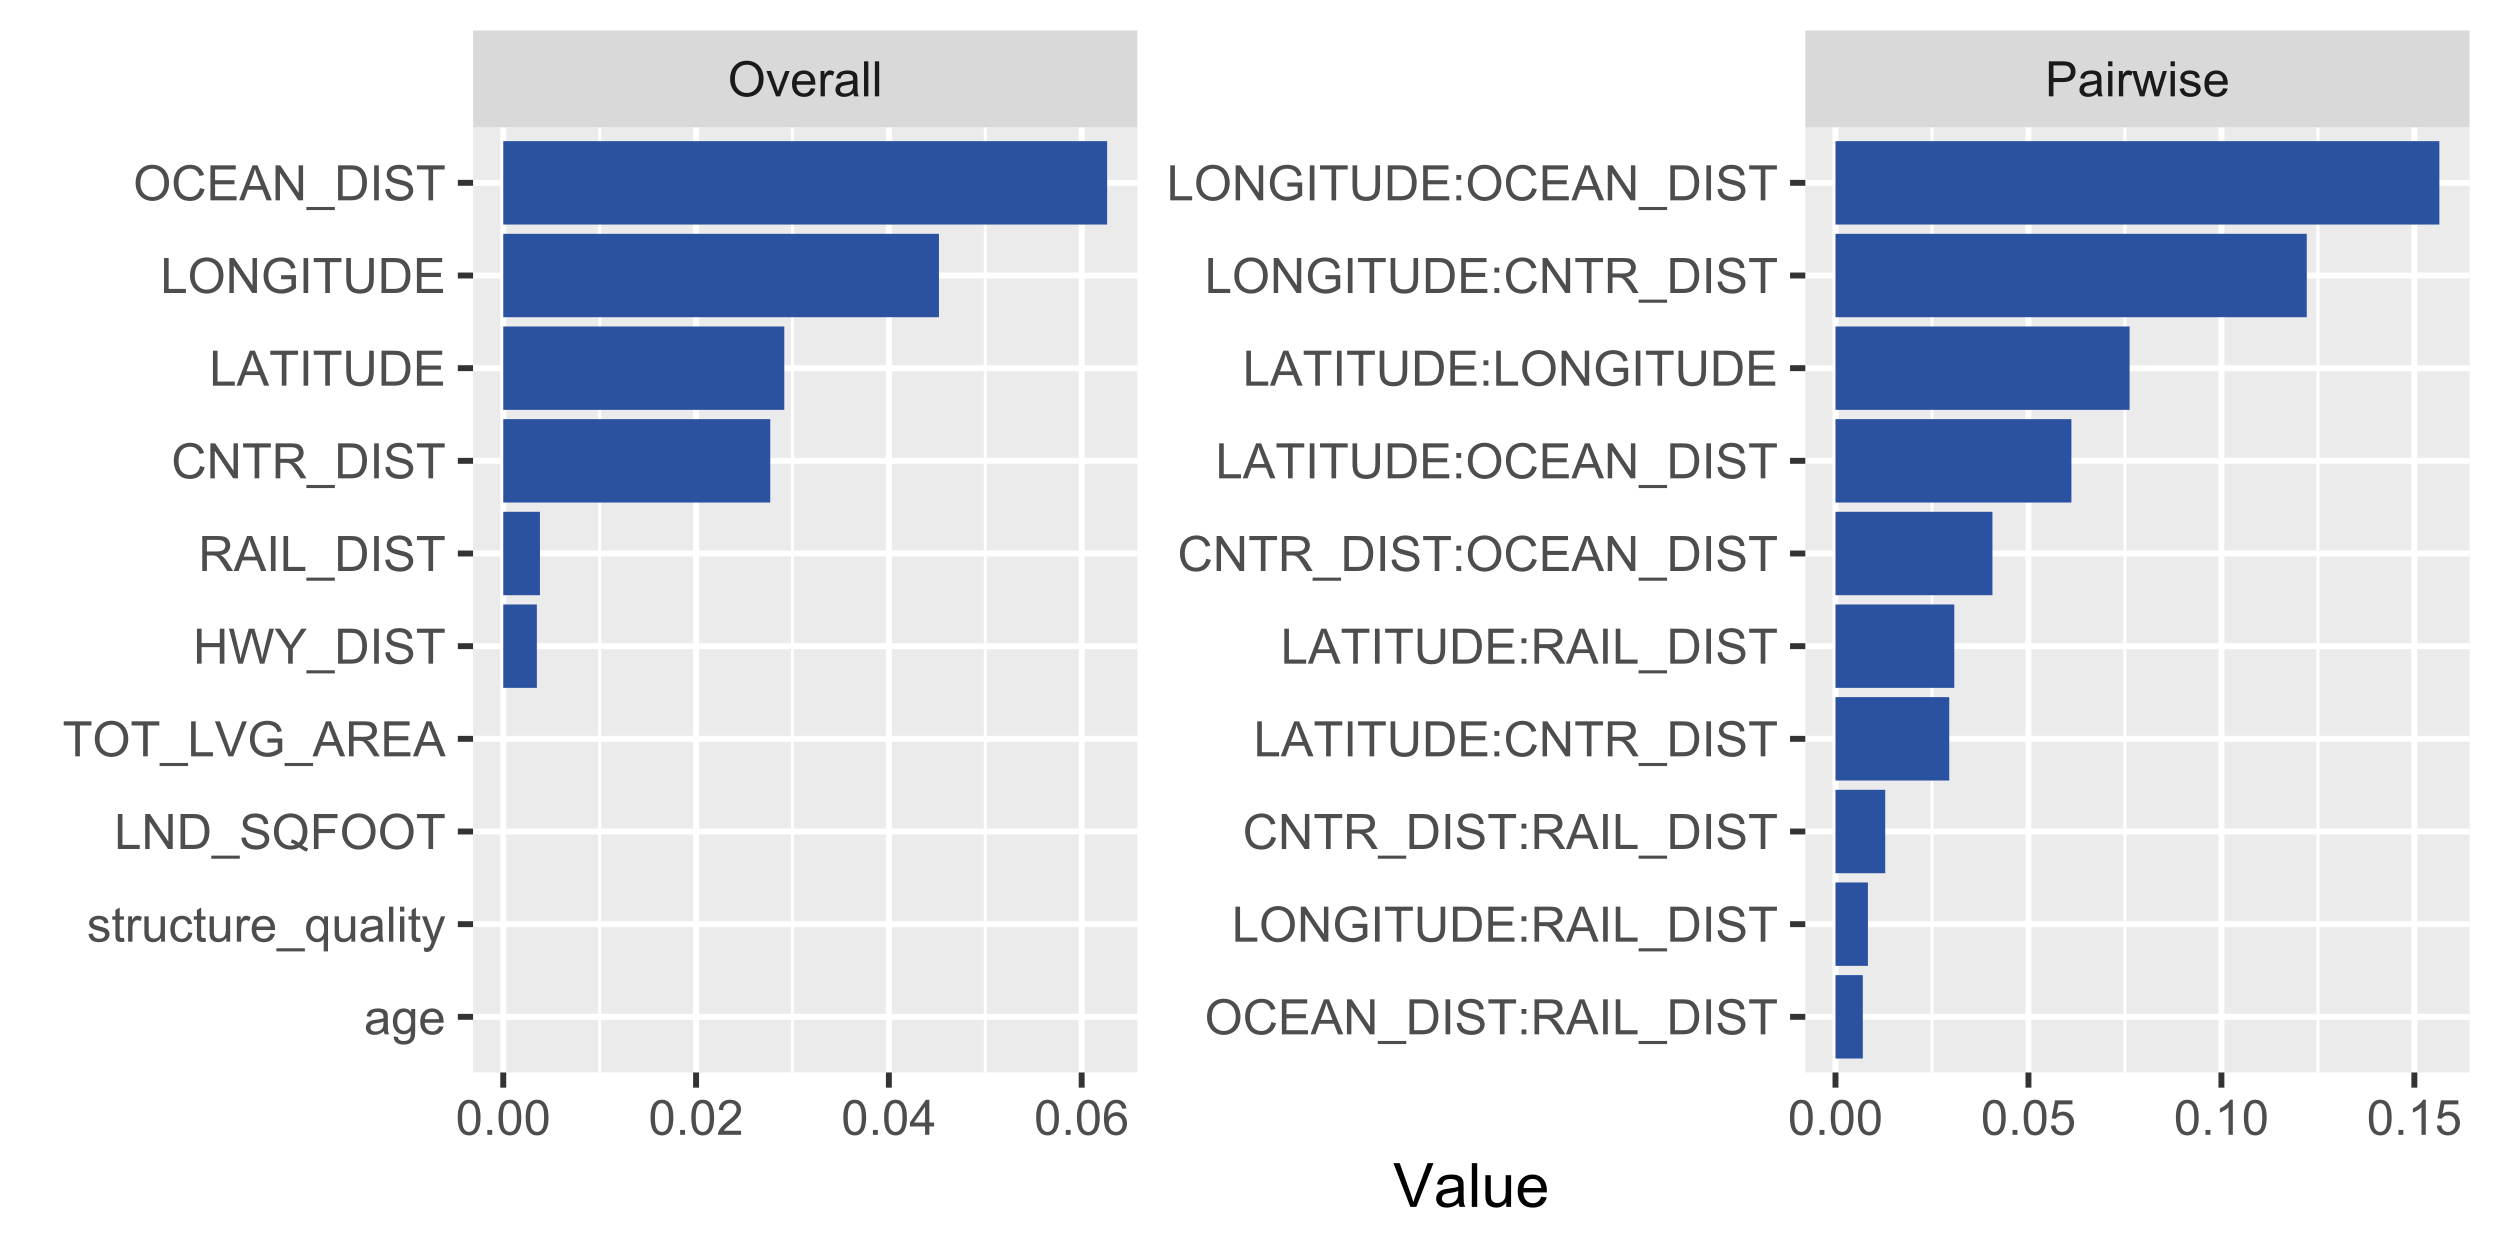 <?xml version="1.0" encoding="UTF-8"?>
<svg xmlns="http://www.w3.org/2000/svg" xmlns:xlink="http://www.w3.org/1999/xlink" width="450pt" height="225pt" viewBox="0 0 450 225" version="1.1">
<defs>
<g>
<symbol overflow="visible" id="glyph0-0">
<path style="stroke:none;" d="M 1.102 0 L 1.102 -5.5 L 5.5 -5.5 L 5.5 0 Z M 1.238 -0.137 L 5.363 -0.137 L 5.363 -5.363 L 1.238 -5.363 Z M 1.238 -0.137 "/>
</symbol>
<symbol overflow="visible" id="glyph0-1">
<path style="stroke:none;" d="M 0.426 -3.066 C 0.422 -4.109 0.703 -4.93 1.266 -5.523 C 1.828 -6.113 2.551 -6.41 3.441 -6.41 C 4.02 -6.41 4.543 -6.27 5.012 -5.992 C 5.477 -5.715 5.836 -5.328 6.082 -4.832 C 6.324 -4.332 6.445 -3.77 6.449 -3.141 C 6.445 -2.5 6.316 -1.926 6.062 -1.426 C 5.801 -0.918 5.434 -0.539 4.965 -0.281 C 4.488 -0.023 3.98 0.105 3.438 0.109 C 2.84 0.105 2.309 -0.035 1.848 -0.32 C 1.379 -0.605 1.027 -0.996 0.785 -1.496 C 0.543 -1.988 0.422 -2.512 0.426 -3.066 Z M 1.285 -3.055 C 1.281 -2.293 1.484 -1.695 1.895 -1.262 C 2.301 -0.82 2.816 -0.602 3.434 -0.605 C 4.059 -0.602 4.574 -0.824 4.98 -1.266 C 5.387 -1.707 5.59 -2.332 5.59 -3.145 C 5.59 -3.656 5.5 -4.105 5.328 -4.488 C 5.152 -4.871 4.902 -5.168 4.57 -5.379 C 4.234 -5.59 3.859 -5.695 3.445 -5.695 C 2.855 -5.695 2.348 -5.492 1.922 -5.086 C 1.496 -4.68 1.281 -4 1.285 -3.055 Z M 1.285 -3.055 "/>
</symbol>
<symbol overflow="visible" id="glyph0-2">
<path style="stroke:none;" d="M 1.848 0 L 0.113 -4.562 L 0.93 -4.562 L 1.906 -1.832 C 2.008 -1.531 2.105 -1.223 2.199 -0.91 C 2.266 -1.148 2.363 -1.438 2.488 -1.777 L 3.504 -4.562 L 4.297 -4.562 L 2.57 0 Z M 1.848 0 "/>
</symbol>
<symbol overflow="visible" id="glyph0-3">
<path style="stroke:none;" d="M 3.703 -1.469 L 4.504 -1.371 C 4.375 -0.902 4.141 -0.539 3.801 -0.285 C 3.461 -0.027 3.027 0.098 2.496 0.102 C 1.828 0.098 1.297 -0.102 0.906 -0.512 C 0.512 -0.918 0.316 -1.496 0.32 -2.242 C 0.316 -3.008 0.516 -3.605 0.914 -4.031 C 1.309 -4.453 1.82 -4.664 2.453 -4.668 C 3.059 -4.664 3.555 -4.457 3.945 -4.043 C 4.328 -3.629 4.523 -3.043 4.527 -2.289 C 4.523 -2.242 4.523 -2.176 4.523 -2.086 L 1.121 -2.086 C 1.145 -1.582 1.289 -1.195 1.547 -0.93 C 1.801 -0.66 2.117 -0.527 2.5 -0.531 C 2.781 -0.527 3.023 -0.602 3.227 -0.754 C 3.426 -0.902 3.586 -1.141 3.703 -1.469 Z M 1.164 -2.719 L 3.711 -2.719 C 3.672 -3.102 3.578 -3.387 3.422 -3.582 C 3.172 -3.879 2.852 -4.031 2.461 -4.031 C 2.105 -4.031 1.805 -3.91 1.566 -3.672 C 1.32 -3.434 1.188 -3.117 1.164 -2.719 Z M 1.164 -2.719 "/>
</symbol>
<symbol overflow="visible" id="glyph0-4">
<path style="stroke:none;" d="M 0.57 0 L 0.57 -4.562 L 1.266 -4.562 L 1.266 -3.871 C 1.445 -4.191 1.609 -4.406 1.758 -4.512 C 1.906 -4.613 2.07 -4.664 2.258 -4.668 C 2.516 -4.664 2.781 -4.582 3.051 -4.418 L 2.785 -3.699 C 2.59 -3.809 2.402 -3.867 2.219 -3.867 C 2.047 -3.867 1.895 -3.816 1.762 -3.715 C 1.625 -3.613 1.527 -3.473 1.473 -3.293 C 1.383 -3.016 1.34 -2.715 1.344 -2.391 L 1.344 0 Z M 0.57 0 "/>
</symbol>
<symbol overflow="visible" id="glyph0-5">
<path style="stroke:none;" d="M 3.559 -0.562 C 3.27 -0.32 2.996 -0.148 2.73 -0.047 C 2.465 0.051 2.18 0.098 1.879 0.102 C 1.375 0.098 0.988 -0.02 0.719 -0.266 C 0.449 -0.508 0.316 -0.82 0.316 -1.203 C 0.316 -1.422 0.367 -1.629 0.469 -1.816 C 0.57 -2 0.703 -2.148 0.871 -2.262 C 1.031 -2.371 1.215 -2.453 1.426 -2.516 C 1.574 -2.551 1.805 -2.59 2.113 -2.629 C 2.734 -2.703 3.195 -2.793 3.492 -2.895 C 3.492 -3 3.492 -3.066 3.496 -3.098 C 3.492 -3.41 3.418 -3.633 3.277 -3.766 C 3.074 -3.938 2.781 -4.023 2.398 -4.027 C 2.031 -4.023 1.762 -3.961 1.59 -3.836 C 1.414 -3.707 1.289 -3.48 1.207 -3.16 L 0.453 -3.262 C 0.516 -3.582 0.629 -3.844 0.789 -4.043 C 0.945 -4.242 1.172 -4.395 1.473 -4.504 C 1.77 -4.609 2.117 -4.664 2.508 -4.668 C 2.898 -4.664 3.215 -4.617 3.457 -4.527 C 3.699 -4.434 3.879 -4.32 3.996 -4.184 C 4.109 -4.043 4.188 -3.867 4.238 -3.656 C 4.258 -3.523 4.27 -3.285 4.273 -2.945 L 4.273 -1.914 C 4.27 -1.191 4.289 -0.734 4.324 -0.547 C 4.355 -0.352 4.418 -0.172 4.52 0 L 3.711 0 C 3.629 -0.16 3.578 -0.348 3.559 -0.562 Z M 3.492 -2.289 C 3.211 -2.172 2.789 -2.074 2.23 -2 C 1.91 -1.949 1.684 -1.898 1.555 -1.844 C 1.422 -1.785 1.32 -1.699 1.25 -1.59 C 1.176 -1.477 1.141 -1.355 1.145 -1.227 C 1.141 -1.016 1.219 -0.844 1.379 -0.707 C 1.531 -0.57 1.762 -0.504 2.062 -0.504 C 2.359 -0.504 2.621 -0.566 2.855 -0.699 C 3.086 -0.824 3.258 -1.004 3.367 -1.234 C 3.449 -1.406 3.492 -1.664 3.492 -2.008 Z M 3.492 -2.289 "/>
</symbol>
<symbol overflow="visible" id="glyph0-6">
<path style="stroke:none;" d="M 0.562 0 L 0.562 -6.301 L 1.336 -6.301 L 1.336 0 Z M 0.562 0 "/>
</symbol>
<symbol overflow="visible" id="glyph0-7">
<path style="stroke:none;" d="M 0.68 0 L 0.68 -6.301 L 3.055 -6.301 C 3.469 -6.297 3.789 -6.277 4.012 -6.238 C 4.32 -6.184 4.578 -6.086 4.789 -5.941 C 4.996 -5.797 5.168 -5.594 5.297 -5.336 C 5.422 -5.074 5.484 -4.789 5.488 -4.477 C 5.484 -3.941 5.312 -3.488 4.977 -3.117 C 4.633 -2.746 4.02 -2.559 3.129 -2.562 L 1.512 -2.562 L 1.512 0 Z M 1.512 -3.305 L 3.141 -3.305 C 3.68 -3.305 4.062 -3.402 4.289 -3.605 C 4.516 -3.801 4.629 -4.086 4.629 -4.453 C 4.629 -4.715 4.559 -4.938 4.426 -5.129 C 4.289 -5.312 4.117 -5.438 3.902 -5.5 C 3.762 -5.535 3.5 -5.555 3.125 -5.555 L 1.512 -5.555 Z M 1.512 -3.305 "/>
</symbol>
<symbol overflow="visible" id="glyph0-8">
<path style="stroke:none;" d="M 0.586 -5.41 L 0.586 -6.301 L 1.359 -6.301 L 1.359 -5.41 Z M 0.586 0 L 0.586 -4.562 L 1.359 -4.562 L 1.359 0 Z M 0.586 0 "/>
</symbol>
<symbol overflow="visible" id="glyph0-9">
<path style="stroke:none;" d="M 1.422 0 L 0.027 -4.562 L 0.824 -4.562 L 1.551 -1.93 L 1.82 -0.949 C 1.832 -0.996 1.91 -1.309 2.059 -1.891 L 2.785 -4.562 L 3.578 -4.562 L 4.262 -1.918 L 4.492 -1.043 L 4.754 -1.926 L 5.535 -4.562 L 6.285 -4.562 L 4.859 0 L 4.055 0 L 3.332 -2.734 L 3.152 -3.512 L 2.23 0 Z M 1.422 0 "/>
</symbol>
<symbol overflow="visible" id="glyph0-10">
<path style="stroke:none;" d="M 0.27 -1.363 L 1.035 -1.484 C 1.078 -1.172 1.199 -0.938 1.395 -0.777 C 1.59 -0.609 1.863 -0.527 2.219 -0.531 C 2.57 -0.527 2.832 -0.602 3.008 -0.75 C 3.176 -0.895 3.262 -1.062 3.266 -1.258 C 3.262 -1.43 3.188 -1.566 3.039 -1.672 C 2.93 -1.734 2.664 -1.824 2.246 -1.934 C 1.676 -2.074 1.285 -2.195 1.066 -2.305 C 0.848 -2.406 0.68 -2.551 0.566 -2.738 C 0.453 -2.918 0.398 -3.125 0.398 -3.352 C 0.398 -3.555 0.445 -3.742 0.539 -3.914 C 0.633 -4.086 0.758 -4.23 0.918 -4.348 C 1.039 -4.434 1.203 -4.508 1.41 -4.574 C 1.617 -4.633 1.84 -4.664 2.078 -4.668 C 2.434 -4.664 2.75 -4.613 3.023 -4.512 C 3.293 -4.406 3.492 -4.266 3.621 -4.09 C 3.75 -3.914 3.84 -3.68 3.891 -3.387 L 3.133 -3.281 C 3.098 -3.516 2.996 -3.699 2.832 -3.832 C 2.664 -3.965 2.434 -4.031 2.137 -4.031 C 1.777 -4.031 1.523 -3.973 1.375 -3.855 C 1.223 -3.738 1.148 -3.598 1.148 -3.441 C 1.148 -3.34 1.18 -3.25 1.242 -3.172 C 1.305 -3.086 1.402 -3.02 1.539 -2.965 C 1.613 -2.934 1.84 -2.867 2.223 -2.766 C 2.766 -2.617 3.148 -2.496 3.367 -2.406 C 3.582 -2.312 3.75 -2.176 3.875 -2 C 3.996 -1.82 4.059 -1.602 4.062 -1.34 C 4.059 -1.078 3.984 -0.836 3.836 -0.609 C 3.684 -0.383 3.465 -0.207 3.184 -0.082 C 2.895 0.039 2.574 0.098 2.223 0.102 C 1.625 0.098 1.172 -0.02 0.863 -0.266 C 0.551 -0.508 0.355 -0.875 0.27 -1.363 Z M 0.27 -1.363 "/>
</symbol>
<symbol overflow="visible" id="glyph0-11">
<path style="stroke:none;" d="M 0.367 -3.105 C 0.363 -3.848 0.438 -4.445 0.594 -4.902 C 0.742 -5.355 0.973 -5.707 1.277 -5.953 C 1.578 -6.199 1.957 -6.32 2.418 -6.324 C 2.754 -6.32 3.051 -6.254 3.309 -6.121 C 3.562 -5.984 3.773 -5.789 3.938 -5.531 C 4.102 -5.273 4.23 -4.961 4.328 -4.594 C 4.422 -4.227 4.469 -3.73 4.473 -3.105 C 4.469 -2.367 4.395 -1.77 4.242 -1.316 C 4.09 -0.859 3.863 -0.508 3.562 -0.262 C 3.258 -0.016 2.875 0.105 2.418 0.109 C 1.809 0.105 1.332 -0.109 0.988 -0.547 C 0.57 -1.066 0.363 -1.922 0.367 -3.105 Z M 1.16 -3.105 C 1.16 -2.07 1.281 -1.379 1.523 -1.039 C 1.766 -0.695 2.062 -0.527 2.418 -0.527 C 2.773 -0.527 3.074 -0.699 3.316 -1.043 C 3.559 -1.387 3.68 -2.074 3.68 -3.105 C 3.68 -4.145 3.559 -4.832 3.316 -5.172 C 3.074 -5.512 2.77 -5.684 2.41 -5.684 C 2.051 -5.684 1.77 -5.531 1.559 -5.234 C 1.293 -4.844 1.16 -4.137 1.16 -3.105 Z M 1.16 -3.105 "/>
</symbol>
<symbol overflow="visible" id="glyph0-12">
<path style="stroke:none;" d="M 0.801 0 L 0.801 -0.883 L 1.68 -0.883 L 1.68 0 Z M 0.801 0 "/>
</symbol>
<symbol overflow="visible" id="glyph0-13">
<path style="stroke:none;" d="M 4.43 -0.742 L 4.43 0 L 0.266 0 C 0.258 -0.188 0.289 -0.367 0.355 -0.539 C 0.461 -0.82 0.629 -1.098 0.863 -1.375 C 1.094 -1.648 1.434 -1.965 1.879 -2.328 C 2.562 -2.887 3.023 -3.332 3.266 -3.664 C 3.5 -3.988 3.621 -4.301 3.625 -4.594 C 3.621 -4.898 3.512 -5.156 3.297 -5.367 C 3.074 -5.578 2.789 -5.684 2.441 -5.684 C 2.066 -5.684 1.77 -5.57 1.547 -5.348 C 1.32 -5.125 1.207 -4.816 1.207 -4.422 L 0.414 -4.504 C 0.465 -5.094 0.668 -5.543 1.027 -5.855 C 1.379 -6.164 1.855 -6.32 2.457 -6.324 C 3.059 -6.32 3.539 -6.152 3.891 -5.82 C 4.242 -5.484 4.418 -5.07 4.422 -4.578 C 4.418 -4.32 4.367 -4.074 4.266 -3.832 C 4.164 -3.59 3.992 -3.332 3.754 -3.062 C 3.512 -2.793 3.113 -2.426 2.562 -1.957 C 2.094 -1.566 1.797 -1.301 1.664 -1.16 C 1.531 -1.02 1.422 -0.879 1.34 -0.742 Z M 4.43 -0.742 "/>
</symbol>
<symbol overflow="visible" id="glyph0-14">
<path style="stroke:none;" d="M 2.844 0 L 2.844 -1.508 L 0.113 -1.508 L 0.113 -2.219 L 2.988 -6.301 L 3.617 -6.301 L 3.617 -2.219 L 4.469 -2.219 L 4.469 -1.508 L 3.617 -1.508 L 3.617 0 Z M 2.844 -2.219 L 2.844 -5.059 L 0.871 -2.219 Z M 2.844 -2.219 "/>
</symbol>
<symbol overflow="visible" id="glyph0-15">
<path style="stroke:none;" d="M 4.379 -4.758 L 3.609 -4.695 C 3.539 -4.996 3.441 -5.219 3.316 -5.359 C 3.105 -5.574 2.848 -5.684 2.543 -5.688 C 2.297 -5.684 2.078 -5.617 1.895 -5.484 C 1.648 -5.305 1.457 -5.043 1.32 -4.703 C 1.176 -4.363 1.105 -3.879 1.102 -3.25 C 1.285 -3.531 1.512 -3.742 1.781 -3.879 C 2.051 -4.016 2.332 -4.082 2.629 -4.086 C 3.141 -4.082 3.578 -3.895 3.945 -3.516 C 4.305 -3.137 4.488 -2.645 4.492 -2.047 C 4.488 -1.648 4.402 -1.281 4.234 -0.941 C 4.062 -0.602 3.828 -0.34 3.531 -0.16 C 3.23 0.02 2.895 0.105 2.52 0.109 C 1.871 0.105 1.344 -0.129 0.941 -0.602 C 0.531 -1.074 0.328 -1.855 0.332 -2.949 C 0.328 -4.16 0.551 -5.047 1.004 -5.602 C 1.395 -6.082 1.926 -6.32 2.59 -6.324 C 3.086 -6.32 3.492 -6.184 3.809 -5.906 C 4.125 -5.629 4.312 -5.246 4.379 -4.758 Z M 1.219 -2.039 C 1.219 -1.773 1.273 -1.516 1.387 -1.273 C 1.5 -1.027 1.66 -0.844 1.863 -0.719 C 2.066 -0.59 2.277 -0.527 2.504 -0.527 C 2.828 -0.527 3.109 -0.656 3.348 -0.922 C 3.578 -1.184 3.695 -1.543 3.699 -2 C 3.695 -2.43 3.582 -2.773 3.352 -3.027 C 3.117 -3.273 2.824 -3.398 2.477 -3.402 C 2.121 -3.398 1.824 -3.273 1.582 -3.027 C 1.34 -2.773 1.219 -2.445 1.219 -2.039 Z M 1.219 -2.039 "/>
</symbol>
<symbol overflow="visible" id="glyph0-16">
<path style="stroke:none;" d="M 0.367 -1.648 L 1.176 -1.719 C 1.234 -1.32 1.375 -1.023 1.594 -0.824 C 1.812 -0.625 2.078 -0.527 2.391 -0.527 C 2.762 -0.527 3.074 -0.668 3.336 -0.949 C 3.59 -1.23 3.719 -1.602 3.723 -2.066 C 3.719 -2.504 3.594 -2.852 3.348 -3.109 C 3.098 -3.363 2.773 -3.492 2.375 -3.492 C 2.125 -3.492 1.902 -3.434 1.703 -3.32 C 1.5 -3.207 1.344 -3.062 1.23 -2.883 L 0.504 -2.977 L 1.113 -6.215 L 4.246 -6.215 L 4.246 -5.473 L 1.73 -5.473 L 1.391 -3.781 C 1.766 -4.039 2.164 -4.172 2.582 -4.176 C 3.129 -4.172 3.594 -3.98 3.973 -3.605 C 4.352 -3.223 4.539 -2.734 4.543 -2.137 C 4.539 -1.562 4.375 -1.07 4.043 -0.656 C 3.637 -0.148 3.086 0.105 2.391 0.109 C 1.816 0.105 1.348 -0.051 0.984 -0.371 C 0.621 -0.691 0.414 -1.117 0.367 -1.648 Z M 0.367 -1.648 "/>
</symbol>
<symbol overflow="visible" id="glyph0-17">
<path style="stroke:none;" d="M 3.277 0 L 2.504 0 L 2.504 -4.93 C 2.316 -4.75 2.074 -4.574 1.773 -4.395 C 1.469 -4.215 1.195 -4.082 0.957 -3.996 L 0.957 -4.742 C 1.387 -4.941 1.766 -5.188 2.09 -5.48 C 2.414 -5.77 2.645 -6.051 2.781 -6.324 L 3.277 -6.324 Z M 3.277 0 "/>
</symbol>
<symbol overflow="visible" id="glyph0-18">
<path style="stroke:none;" d="M 5.172 -2.207 L 6.008 -2 C 5.828 -1.312 5.516 -0.789 5.062 -0.43 C 4.609 -0.07 4.055 0.105 3.398 0.109 C 2.719 0.105 2.164 -0.031 1.742 -0.305 C 1.312 -0.582 0.988 -0.98 0.77 -1.508 C 0.543 -2.027 0.434 -2.59 0.438 -3.195 C 0.434 -3.848 0.559 -4.422 0.812 -4.91 C 1.062 -5.398 1.418 -5.77 1.883 -6.023 C 2.344 -6.277 2.855 -6.402 3.41 -6.406 C 4.039 -6.402 4.566 -6.242 5 -5.926 C 5.426 -5.602 5.727 -5.152 5.898 -4.57 L 5.078 -4.379 C 4.93 -4.832 4.719 -5.168 4.441 -5.379 C 4.164 -5.59 3.812 -5.695 3.395 -5.695 C 2.906 -5.695 2.504 -5.578 2.18 -5.344 C 1.852 -5.109 1.621 -4.797 1.492 -4.41 C 1.359 -4.016 1.293 -3.613 1.297 -3.203 C 1.293 -2.664 1.371 -2.195 1.531 -1.797 C 1.684 -1.395 1.926 -1.098 2.258 -0.902 C 2.586 -0.703 2.945 -0.602 3.332 -0.605 C 3.797 -0.602 4.191 -0.738 4.516 -1.008 C 4.836 -1.277 5.055 -1.676 5.172 -2.207 Z M 5.172 -2.207 "/>
</symbol>
<symbol overflow="visible" id="glyph0-19">
<path style="stroke:none;" d="M 0.695 0 L 0.695 -6.301 L 5.25 -6.301 L 5.25 -5.555 L 1.531 -5.555 L 1.531 -3.625 L 5.016 -3.625 L 5.016 -2.887 L 1.531 -2.887 L 1.531 -0.742 L 5.398 -0.742 L 5.398 0 Z M 0.695 0 "/>
</symbol>
<symbol overflow="visible" id="glyph0-20">
<path style="stroke:none;" d="M -0.012 0 L 2.406 -6.301 L 3.305 -6.301 L 5.883 0 L 4.934 0 L 4.199 -1.906 L 1.562 -1.906 L 0.871 0 Z M 1.805 -2.586 L 3.941 -2.586 L 3.281 -4.332 C 3.078 -4.855 2.93 -5.293 2.836 -5.637 C 2.754 -5.23 2.641 -4.828 2.496 -4.434 Z M 1.805 -2.586 "/>
</symbol>
<symbol overflow="visible" id="glyph0-21">
<path style="stroke:none;" d="M 0.672 0 L 0.672 -6.301 L 1.527 -6.301 L 4.836 -1.352 L 4.836 -6.301 L 5.633 -6.301 L 5.633 0 L 4.777 0 L 1.469 -4.949 L 1.469 0 Z M 0.672 0 "/>
</symbol>
<symbol overflow="visible" id="glyph0-22">
<path style="stroke:none;" d="M -0.133 1.75 L -0.133 1.191 L 4.992 1.191 L 4.992 1.75 Z M -0.133 1.75 "/>
</symbol>
<symbol overflow="visible" id="glyph0-23">
<path style="stroke:none;" d="M 0.68 0 L 0.68 -6.301 L 2.848 -6.301 C 3.336 -6.297 3.707 -6.27 3.969 -6.211 C 4.328 -6.125 4.637 -5.973 4.895 -5.758 C 5.223 -5.473 5.473 -5.113 5.637 -4.68 C 5.801 -4.242 5.883 -3.742 5.887 -3.184 C 5.883 -2.699 5.828 -2.277 5.719 -1.91 C 5.605 -1.543 5.461 -1.238 5.289 -0.996 C 5.113 -0.754 4.922 -0.562 4.715 -0.422 C 4.508 -0.281 4.258 -0.176 3.965 -0.105 C 3.668 -0.035 3.332 0 2.953 0 Z M 1.512 -0.742 L 2.859 -0.742 C 3.273 -0.738 3.598 -0.777 3.832 -0.859 C 4.066 -0.934 4.254 -1.043 4.398 -1.188 C 4.594 -1.383 4.746 -1.648 4.859 -1.984 C 4.969 -2.316 5.027 -2.719 5.027 -3.195 C 5.027 -3.852 4.918 -4.359 4.703 -4.715 C 4.484 -5.066 4.223 -5.305 3.914 -5.426 C 3.688 -5.512 3.328 -5.555 2.836 -5.555 L 1.512 -5.555 Z M 1.512 -0.742 "/>
</symbol>
<symbol overflow="visible" id="glyph0-24">
<path style="stroke:none;" d="M 0.82 0 L 0.82 -6.301 L 1.656 -6.301 L 1.656 0 Z M 0.82 0 "/>
</symbol>
<symbol overflow="visible" id="glyph0-25">
<path style="stroke:none;" d="M 0.395 -2.023 L 1.18 -2.094 C 1.215 -1.773 1.305 -1.516 1.441 -1.316 C 1.574 -1.113 1.785 -0.949 2.074 -0.828 C 2.359 -0.699 2.68 -0.637 3.043 -0.641 C 3.355 -0.637 3.637 -0.684 3.883 -0.781 C 4.125 -0.875 4.305 -1.008 4.426 -1.172 C 4.543 -1.336 4.605 -1.516 4.605 -1.711 C 4.605 -1.906 4.547 -2.078 4.434 -2.227 C 4.316 -2.375 4.129 -2.5 3.867 -2.602 C 3.695 -2.664 3.32 -2.766 2.746 -2.906 C 2.164 -3.047 1.758 -3.176 1.531 -3.301 C 1.227 -3.453 1.004 -3.648 0.855 -3.887 C 0.707 -4.117 0.633 -4.379 0.637 -4.672 C 0.633 -4.984 0.723 -5.281 0.906 -5.562 C 1.082 -5.836 1.344 -6.047 1.695 -6.191 C 2.039 -6.332 2.426 -6.402 2.852 -6.406 C 3.316 -6.402 3.73 -6.328 4.09 -6.18 C 4.445 -6.027 4.719 -5.805 4.91 -5.516 C 5.102 -5.219 5.203 -4.891 5.219 -4.523 L 4.422 -4.465 C 4.375 -4.863 4.23 -5.164 3.984 -5.367 C 3.734 -5.57 3.367 -5.672 2.887 -5.672 C 2.383 -5.672 2.016 -5.578 1.785 -5.395 C 1.555 -5.207 1.441 -4.984 1.441 -4.727 C 1.441 -4.496 1.52 -4.309 1.684 -4.168 C 1.84 -4.02 2.262 -3.871 2.941 -3.719 C 3.617 -3.562 4.082 -3.43 4.336 -3.316 C 4.703 -3.145 4.973 -2.93 5.148 -2.672 C 5.32 -2.414 5.406 -2.113 5.41 -1.777 C 5.406 -1.441 5.312 -1.129 5.121 -0.832 C 4.93 -0.535 4.652 -0.301 4.293 -0.137 C 3.93 0.027 3.527 0.105 3.082 0.109 C 2.512 0.105 2.031 0.023 1.648 -0.141 C 1.258 -0.305 0.957 -0.555 0.742 -0.891 C 0.52 -1.223 0.402 -1.598 0.395 -2.023 Z M 0.395 -2.023 "/>
</symbol>
<symbol overflow="visible" id="glyph0-26">
<path style="stroke:none;" d="M 2.281 0 L 2.281 -5.555 L 0.207 -5.555 L 0.207 -6.301 L 5.199 -6.301 L 5.199 -5.555 L 3.117 -5.555 L 3.117 0 Z M 2.281 0 "/>
</symbol>
<symbol overflow="visible" id="glyph0-27">
<path style="stroke:none;" d="M 0.797 -3.684 L 0.797 -4.562 L 1.676 -4.562 L 1.676 -3.684 Z M 0.797 0 L 0.797 -0.883 L 1.676 -0.883 L 1.676 0 Z M 0.797 0 "/>
</symbol>
<symbol overflow="visible" id="glyph0-28">
<path style="stroke:none;" d="M 0.691 0 L 0.691 -6.301 L 3.484 -6.301 C 4.043 -6.297 4.469 -6.242 4.766 -6.129 C 5.055 -6.016 5.289 -5.816 5.465 -5.531 C 5.637 -5.242 5.723 -4.926 5.727 -4.582 C 5.723 -4.133 5.578 -3.754 5.293 -3.449 C 5 -3.141 4.555 -2.945 3.953 -2.867 C 4.172 -2.758 4.34 -2.652 4.457 -2.551 C 4.695 -2.324 4.926 -2.047 5.148 -1.715 L 6.242 0 L 5.195 0 L 4.359 -1.312 C 4.117 -1.688 3.914 -1.977 3.758 -2.18 C 3.598 -2.379 3.457 -2.516 3.336 -2.598 C 3.207 -2.676 3.082 -2.734 2.957 -2.766 C 2.859 -2.785 2.703 -2.793 2.492 -2.797 L 1.527 -2.797 L 1.527 0 Z M 1.527 -3.52 L 3.316 -3.52 C 3.699 -3.516 3.996 -3.555 4.211 -3.637 C 4.422 -3.711 4.586 -3.836 4.699 -4.012 C 4.809 -4.184 4.863 -4.375 4.867 -4.582 C 4.863 -4.879 4.754 -5.121 4.543 -5.312 C 4.324 -5.504 3.984 -5.602 3.52 -5.602 L 1.527 -5.602 Z M 1.527 -3.52 "/>
</symbol>
<symbol overflow="visible" id="glyph0-29">
<path style="stroke:none;" d="M 0.645 0 L 0.645 -6.301 L 1.477 -6.301 L 1.477 -0.742 L 4.582 -0.742 L 4.582 0 Z M 0.645 0 "/>
</symbol>
<symbol overflow="visible" id="glyph0-30">
<path style="stroke:none;" d="M 3.625 -2.469 L 3.625 -3.211 L 6.297 -3.215 L 6.297 -0.875 C 5.883 -0.547 5.461 -0.301 5.027 -0.137 C 4.59 0.027 4.141 0.105 3.688 0.109 C 3.062 0.105 2.5 -0.023 2 -0.289 C 1.492 -0.551 1.113 -0.934 0.855 -1.438 C 0.598 -1.938 0.469 -2.5 0.469 -3.121 C 0.469 -3.73 0.594 -4.301 0.852 -4.836 C 1.105 -5.363 1.477 -5.758 1.957 -6.02 C 2.438 -6.273 2.992 -6.402 3.621 -6.406 C 4.074 -6.402 4.484 -6.328 4.855 -6.184 C 5.223 -6.035 5.512 -5.832 5.723 -5.566 C 5.93 -5.301 6.09 -4.957 6.199 -4.539 L 5.449 -4.332 C 5.352 -4.648 5.23 -4.902 5.094 -5.086 C 4.953 -5.27 4.754 -5.414 4.492 -5.527 C 4.23 -5.637 3.941 -5.695 3.625 -5.695 C 3.242 -5.695 2.914 -5.637 2.637 -5.52 C 2.359 -5.402 2.133 -5.246 1.965 -5.059 C 1.793 -4.867 1.664 -4.66 1.57 -4.438 C 1.406 -4.047 1.324 -3.625 1.328 -3.172 C 1.324 -2.605 1.422 -2.137 1.617 -1.762 C 1.809 -1.383 2.09 -1.102 2.461 -0.918 C 2.828 -0.734 3.219 -0.645 3.641 -0.645 C 3.996 -0.645 4.348 -0.711 4.695 -0.852 C 5.035 -0.988 5.297 -1.137 5.477 -1.297 L 5.477 -2.469 Z M 3.625 -2.469 "/>
</symbol>
<symbol overflow="visible" id="glyph0-31">
<path style="stroke:none;" d="M 4.812 -6.301 L 5.645 -6.301 L 5.645 -2.66 C 5.641 -2.027 5.57 -1.523 5.43 -1.152 C 5.285 -0.777 5.027 -0.473 4.652 -0.242 C 4.277 -0.008 3.785 0.105 3.184 0.109 C 2.59 0.105 2.109 0.008 1.734 -0.195 C 1.359 -0.398 1.09 -0.695 0.93 -1.082 C 0.77 -1.465 0.691 -1.992 0.691 -2.66 L 0.691 -6.301 L 1.527 -6.301 L 1.527 -2.664 C 1.523 -2.113 1.574 -1.711 1.68 -1.453 C 1.777 -1.195 1.953 -0.996 2.203 -0.855 C 2.449 -0.715 2.75 -0.645 3.109 -0.645 C 3.723 -0.645 4.16 -0.781 4.422 -1.059 C 4.68 -1.336 4.809 -1.871 4.812 -2.664 Z M 4.812 -6.301 "/>
</symbol>
<symbol overflow="visible" id="glyph0-32">
<path style="stroke:none;" d="M 0.438 0.379 L 1.191 0.488 C 1.219 0.719 1.309 0.891 1.453 0.996 C 1.645 1.137 1.906 1.207 2.238 1.211 C 2.598 1.207 2.871 1.137 3.066 0.996 C 3.258 0.852 3.391 0.648 3.465 0.395 C 3.5 0.234 3.52 -0.094 3.52 -0.598 C 3.18 -0.199 2.758 0 2.258 0 C 1.625 0 1.141 -0.227 0.801 -0.68 C 0.453 -1.133 0.281 -1.676 0.285 -2.309 C 0.281 -2.742 0.359 -3.141 0.52 -3.512 C 0.676 -3.879 0.906 -4.164 1.207 -4.367 C 1.504 -4.562 1.855 -4.664 2.262 -4.668 C 2.797 -4.664 3.238 -4.445 3.594 -4.012 L 3.594 -4.562 L 4.305 -4.562 L 4.305 -0.617 C 4.301 0.094 4.227 0.594 4.086 0.891 C 3.938 1.188 3.711 1.422 3.398 1.594 C 3.086 1.766 2.699 1.852 2.242 1.852 C 1.695 1.852 1.254 1.727 0.922 1.484 C 0.586 1.234 0.426 0.867 0.438 0.379 Z M 1.078 -2.363 C 1.078 -1.762 1.195 -1.324 1.434 -1.051 C 1.672 -0.773 1.969 -0.637 2.328 -0.641 C 2.68 -0.637 2.98 -0.773 3.223 -1.051 C 3.461 -1.32 3.578 -1.75 3.582 -2.336 C 3.578 -2.895 3.457 -3.316 3.211 -3.602 C 2.961 -3.883 2.66 -4.023 2.316 -4.027 C 1.969 -4.023 1.676 -3.883 1.438 -3.605 C 1.195 -3.324 1.078 -2.91 1.078 -2.363 Z M 1.078 -2.363 "/>
</symbol>
<symbol overflow="visible" id="glyph0-33">
<path style="stroke:none;" d="M 2.27 -0.691 L 2.379 -0.008 C 2.16 0.039 1.965 0.059 1.797 0.059 C 1.512 0.059 1.293 0.016 1.141 -0.074 C 0.984 -0.16 0.875 -0.277 0.816 -0.422 C 0.75 -0.566 0.719 -0.871 0.723 -1.336 L 0.723 -3.961 L 0.156 -3.961 L 0.156 -4.562 L 0.723 -4.562 L 0.723 -5.695 L 1.492 -6.156 L 1.492 -4.562 L 2.27 -4.562 L 2.27 -3.961 L 1.492 -3.961 L 1.492 -1.293 C 1.488 -1.07 1.5 -0.93 1.531 -0.867 C 1.555 -0.805 1.602 -0.754 1.664 -0.715 C 1.727 -0.676 1.812 -0.656 1.93 -0.66 C 2.012 -0.656 2.125 -0.668 2.27 -0.691 Z M 2.27 -0.691 "/>
</symbol>
<symbol overflow="visible" id="glyph0-34">
<path style="stroke:none;" d="M 3.57 0 L 3.57 -0.672 C 3.211 -0.156 2.73 0.098 2.121 0.102 C 1.852 0.098 1.598 0.051 1.367 -0.051 C 1.133 -0.152 0.961 -0.281 0.848 -0.441 C 0.734 -0.594 0.656 -0.785 0.609 -1.016 C 0.578 -1.164 0.562 -1.406 0.562 -1.734 L 0.562 -4.562 L 1.336 -4.562 L 1.336 -2.031 C 1.336 -1.625 1.352 -1.352 1.383 -1.215 C 1.43 -1.008 1.531 -0.848 1.691 -0.734 C 1.848 -0.617 2.043 -0.562 2.277 -0.562 C 2.508 -0.562 2.727 -0.621 2.93 -0.738 C 3.133 -0.855 3.273 -1.016 3.359 -1.227 C 3.441 -1.43 3.484 -1.727 3.488 -2.117 L 3.488 -4.562 L 4.262 -4.562 L 4.262 0 Z M 3.57 0 "/>
</symbol>
<symbol overflow="visible" id="glyph0-35">
<path style="stroke:none;" d="M 3.559 -1.672 L 4.32 -1.574 C 4.234 -1.047 4.023 -0.637 3.68 -0.34 C 3.336 -0.047 2.914 0.098 2.418 0.102 C 1.793 0.098 1.293 -0.102 0.914 -0.508 C 0.531 -0.914 0.34 -1.5 0.344 -2.266 C 0.34 -2.754 0.422 -3.184 0.586 -3.559 C 0.75 -3.926 0.996 -4.203 1.332 -4.391 C 1.664 -4.57 2.027 -4.664 2.422 -4.668 C 2.914 -4.664 3.32 -4.539 3.641 -4.289 C 3.953 -4.039 4.156 -3.684 4.246 -3.223 L 3.492 -3.105 C 3.422 -3.41 3.293 -3.641 3.113 -3.797 C 2.926 -3.953 2.707 -4.031 2.453 -4.031 C 2.062 -4.031 1.746 -3.891 1.504 -3.609 C 1.258 -3.328 1.137 -2.887 1.141 -2.285 C 1.137 -1.672 1.254 -1.227 1.492 -0.949 C 1.723 -0.668 2.027 -0.527 2.41 -0.531 C 2.711 -0.527 2.965 -0.621 3.172 -0.809 C 3.371 -0.996 3.5 -1.281 3.559 -1.672 Z M 3.559 -1.672 "/>
</symbol>
<symbol overflow="visible" id="glyph0-36">
<path style="stroke:none;" d="M 3.488 1.75 L 3.488 -0.484 C 3.363 -0.312 3.195 -0.172 2.984 -0.062 C 2.766 0.047 2.535 0.098 2.293 0.102 C 1.75 0.098 1.285 -0.113 0.895 -0.547 C 0.5 -0.977 0.305 -1.57 0.309 -2.324 C 0.305 -2.781 0.383 -3.191 0.547 -3.555 C 0.703 -3.918 0.934 -4.195 1.238 -4.383 C 1.535 -4.57 1.867 -4.664 2.234 -4.668 C 2.797 -4.664 3.242 -4.426 3.566 -3.953 L 3.566 -4.562 L 4.262 -4.562 L 4.262 1.75 Z M 1.105 -2.293 C 1.102 -1.703 1.223 -1.266 1.473 -0.973 C 1.715 -0.676 2.012 -0.527 2.359 -0.531 C 2.684 -0.527 2.965 -0.668 3.207 -0.949 C 3.441 -1.23 3.562 -1.656 3.566 -2.227 C 3.562 -2.832 3.438 -3.285 3.191 -3.594 C 2.938 -3.898 2.645 -4.055 2.309 -4.055 C 1.973 -4.055 1.688 -3.91 1.453 -3.629 C 1.219 -3.34 1.102 -2.895 1.105 -2.293 Z M 1.105 -2.293 "/>
</symbol>
<symbol overflow="visible" id="glyph0-37">
<path style="stroke:none;" d="M 0.547 1.758 L 0.461 1.031 C 0.629 1.078 0.777 1.102 0.902 1.102 C 1.074 1.102 1.211 1.07 1.312 1.016 C 1.414 0.953 1.5 0.875 1.57 0.773 C 1.617 0.695 1.695 0.504 1.805 0.199 C 1.82 0.152 1.844 0.086 1.875 0.008 L 0.141 -4.562 L 0.977 -4.562 L 1.926 -1.922 C 2.047 -1.586 2.156 -1.23 2.258 -0.863 C 2.344 -1.215 2.449 -1.562 2.574 -1.902 L 3.551 -4.562 L 4.324 -4.562 L 2.586 0.078 C 2.398 0.574 2.254 0.922 2.152 1.113 C 2.012 1.367 1.855 1.551 1.68 1.672 C 1.5 1.789 1.289 1.852 1.043 1.852 C 0.895 1.852 0.727 1.82 0.547 1.758 Z M 0.547 1.758 "/>
</symbol>
<symbol overflow="visible" id="glyph0-38">
<path style="stroke:none;" d="M 5.453 -0.676 C 5.836 -0.402 6.191 -0.207 6.523 -0.09 L 6.277 0.488 C 5.82 0.324 5.371 0.07 4.926 -0.285 C 4.453 -0.023 3.938 0.105 3.379 0.109 C 2.805 0.105 2.285 -0.031 1.824 -0.305 C 1.355 -0.578 1 -0.965 0.754 -1.465 C 0.5 -1.961 0.375 -2.52 0.379 -3.148 C 0.375 -3.766 0.5 -4.332 0.754 -4.848 C 1.004 -5.355 1.363 -5.746 1.832 -6.012 C 2.297 -6.277 2.816 -6.41 3.395 -6.41 C 3.973 -6.41 4.496 -6.27 4.965 -5.996 C 5.43 -5.715 5.789 -5.328 6.035 -4.836 C 6.277 -4.336 6.398 -3.777 6.402 -3.152 C 6.398 -2.633 6.32 -2.164 6.164 -1.754 C 6.008 -1.336 5.77 -0.977 5.453 -0.676 Z M 3.617 -1.742 C 4.094 -1.602 4.492 -1.402 4.809 -1.141 C 5.297 -1.582 5.543 -2.254 5.543 -3.152 C 5.543 -3.66 5.453 -4.105 5.281 -4.488 C 5.105 -4.871 4.855 -5.168 4.523 -5.379 C 4.188 -5.59 3.812 -5.695 3.398 -5.695 C 2.773 -5.695 2.258 -5.48 1.852 -5.055 C 1.441 -4.629 1.234 -3.992 1.238 -3.148 C 1.234 -2.328 1.438 -1.699 1.844 -1.262 C 2.246 -0.82 2.766 -0.602 3.398 -0.605 C 3.695 -0.602 3.977 -0.66 4.242 -0.773 C 3.98 -0.941 3.703 -1.059 3.418 -1.133 Z M 3.617 -1.742 "/>
</symbol>
<symbol overflow="visible" id="glyph0-39">
<path style="stroke:none;" d="M 0.723 0 L 0.723 -6.301 L 4.973 -6.301 L 4.973 -5.555 L 1.555 -5.555 L 1.555 -3.605 L 4.512 -3.605 L 4.512 -2.863 L 1.555 -2.863 L 1.555 0 Z M 0.723 0 "/>
</symbol>
<symbol overflow="visible" id="glyph0-40">
<path style="stroke:none;" d="M 2.48 0 L 0.039 -6.301 L 0.941 -6.301 L 2.578 -1.723 C 2.711 -1.355 2.82 -1.012 2.91 -0.691 C 3.004 -1.035 3.117 -1.379 3.25 -1.723 L 4.949 -6.301 L 5.801 -6.301 L 3.336 0 Z M 2.48 0 "/>
</symbol>
<symbol overflow="visible" id="glyph0-41">
<path style="stroke:none;" d="M 0.703 0 L 0.703 -6.301 L 1.539 -6.301 L 1.539 -3.711 L 4.812 -3.711 L 4.812 -6.301 L 5.645 -6.301 L 5.645 0 L 4.812 0 L 4.812 -2.969 L 1.539 -2.969 L 1.539 0 Z M 0.703 0 "/>
</symbol>
<symbol overflow="visible" id="glyph0-42">
<path style="stroke:none;" d="M 1.777 0 L 0.109 -6.301 L 0.961 -6.301 L 1.922 -2.172 C 2.023 -1.734 2.109 -1.305 2.188 -0.883 C 2.344 -1.551 2.438 -1.938 2.469 -2.047 L 3.668 -6.301 L 4.676 -6.301 L 5.578 -3.109 C 5.805 -2.316 5.965 -1.574 6.066 -0.883 C 6.145 -1.277 6.25 -1.734 6.383 -2.25 L 7.371 -6.301 L 8.207 -6.301 L 6.48 0 L 5.676 0 L 4.348 -4.801 C 4.234 -5.199 4.168 -5.445 4.152 -5.539 C 4.082 -5.246 4.02 -5 3.965 -4.801 L 2.629 0 Z M 1.777 0 "/>
</symbol>
<symbol overflow="visible" id="glyph0-43">
<path style="stroke:none;" d="M 2.453 0 L 2.453 -2.668 L 0.027 -6.301 L 1.039 -6.301 L 2.281 -4.398 C 2.508 -4.043 2.723 -3.688 2.922 -3.336 C 3.109 -3.66 3.34 -4.031 3.609 -4.445 L 4.828 -6.301 L 5.801 -6.301 L 3.289 -2.668 L 3.289 0 Z M 2.453 0 "/>
</symbol>
<symbol overflow="visible" id="glyph1-0">
<path style="stroke:none;" d="M 1.375 0 L 1.375 -6.875 L 6.875 -6.875 L 6.875 0 Z M 1.547 -0.172 L 6.703 -0.172 L 6.703 -6.703 L 1.547 -6.703 Z M 1.547 -0.172 "/>
</symbol>
<symbol overflow="visible" id="glyph1-1">
<path style="stroke:none;" d="M 3.098 0 L 0.047 -7.875 L 1.176 -7.875 L 3.223 -2.152 C 3.387 -1.691 3.523 -1.262 3.637 -0.863 C 3.758 -1.289 3.898 -1.719 4.062 -2.152 L 6.188 -7.875 L 7.25 -7.875 L 4.168 0 Z M 3.098 0 "/>
</symbol>
<symbol overflow="visible" id="glyph1-2">
<path style="stroke:none;" d="M 4.445 -0.703 C 4.086 -0.398 3.742 -0.184 3.414 -0.059 C 3.082 0.066 2.727 0.129 2.348 0.129 C 1.719 0.129 1.238 -0.023 0.902 -0.328 C 0.566 -0.633 0.398 -1.023 0.398 -1.504 C 0.398 -1.781 0.461 -2.035 0.586 -2.27 C 0.711 -2.496 0.875 -2.684 1.086 -2.824 C 1.289 -2.965 1.523 -3.07 1.781 -3.141 C 1.969 -3.191 2.254 -3.238 2.641 -3.289 C 3.418 -3.375 3.992 -3.488 4.367 -3.621 C 4.367 -3.754 4.371 -3.836 4.371 -3.871 C 4.371 -4.266 4.277 -4.543 4.098 -4.703 C 3.848 -4.918 3.48 -5.027 2.996 -5.031 C 2.539 -5.027 2.203 -4.949 1.988 -4.793 C 1.77 -4.633 1.609 -4.352 1.508 -3.949 L 0.562 -4.078 C 0.648 -4.48 0.789 -4.805 0.988 -5.055 C 1.184 -5.301 1.469 -5.492 1.844 -5.629 C 2.215 -5.762 2.645 -5.828 3.137 -5.832 C 3.621 -5.828 4.02 -5.773 4.324 -5.66 C 4.629 -5.543 4.852 -5.398 4.996 -5.227 C 5.137 -5.055 5.238 -4.836 5.297 -4.57 C 5.328 -4.406 5.344 -4.109 5.344 -3.68 L 5.344 -2.391 C 5.344 -1.492 5.363 -0.922 5.406 -0.684 C 5.445 -0.445 5.527 -0.219 5.648 0 L 4.641 0 C 4.539 -0.199 4.473 -0.434 4.445 -0.703 Z M 4.367 -2.863 C 4.012 -2.719 3.488 -2.598 2.789 -2.496 C 2.391 -2.438 2.105 -2.371 1.941 -2.301 C 1.773 -2.227 1.648 -2.121 1.562 -1.988 C 1.473 -1.848 1.43 -1.695 1.43 -1.531 C 1.43 -1.27 1.527 -1.055 1.723 -0.887 C 1.918 -0.711 2.203 -0.625 2.578 -0.629 C 2.949 -0.625 3.277 -0.707 3.57 -0.871 C 3.859 -1.031 4.074 -1.254 4.211 -1.543 C 4.312 -1.754 4.363 -2.078 4.367 -2.508 Z M 4.367 -2.863 "/>
</symbol>
<symbol overflow="visible" id="glyph1-3">
<path style="stroke:none;" d="M 0.703 0 L 0.703 -7.875 L 1.672 -7.875 L 1.672 0 Z M 0.703 0 "/>
</symbol>
<symbol overflow="visible" id="glyph1-4">
<path style="stroke:none;" d="M 4.465 0 L 4.465 -0.836 C 4.02 -0.191 3.414 0.129 2.652 0.129 C 2.312 0.129 2 0.066 1.711 -0.062 C 1.418 -0.191 1.199 -0.355 1.059 -0.551 C 0.914 -0.746 0.816 -0.984 0.762 -1.266 C 0.723 -1.453 0.703 -1.754 0.703 -2.172 L 0.703 -5.703 L 1.672 -5.703 L 1.672 -2.539 C 1.668 -2.031 1.688 -1.691 1.73 -1.52 C 1.785 -1.262 1.914 -1.062 2.113 -0.922 C 2.309 -0.773 2.555 -0.703 2.848 -0.703 C 3.137 -0.703 3.406 -0.777 3.66 -0.926 C 3.914 -1.074 4.094 -1.273 4.199 -1.531 C 4.305 -1.785 4.359 -2.16 4.359 -2.648 L 4.359 -5.703 L 5.328 -5.703 L 5.328 0 Z M 4.465 0 "/>
</symbol>
<symbol overflow="visible" id="glyph1-5">
<path style="stroke:none;" d="M 4.629 -1.836 L 5.629 -1.715 C 5.469 -1.125 5.176 -0.672 4.75 -0.352 C 4.324 -0.031 3.781 0.129 3.121 0.129 C 2.281 0.129 1.617 -0.125 1.133 -0.641 C 0.641 -1.152 0.398 -1.875 0.402 -2.805 C 0.398 -3.762 0.645 -4.504 1.145 -5.035 C 1.637 -5.562 2.277 -5.828 3.066 -5.832 C 3.824 -5.828 4.449 -5.57 4.934 -5.051 C 5.418 -4.531 5.66 -3.801 5.66 -2.863 C 5.66 -2.805 5.656 -2.719 5.656 -2.605 L 1.402 -2.605 C 1.434 -1.977 1.613 -1.496 1.934 -1.164 C 2.25 -0.828 2.645 -0.66 3.125 -0.664 C 3.477 -0.66 3.781 -0.754 4.031 -0.945 C 4.281 -1.129 4.48 -1.426 4.629 -1.836 Z M 1.457 -3.398 L 4.641 -3.398 C 4.598 -3.879 4.473 -4.238 4.273 -4.48 C 3.961 -4.852 3.562 -5.039 3.078 -5.039 C 2.629 -5.039 2.258 -4.891 1.957 -4.594 C 1.652 -4.297 1.484 -3.898 1.457 -3.398 Z M 1.457 -3.398 "/>
</symbol>
</g>
<clipPath id="clip1">
  <path d="M 85.152 22.906 L 204.719 22.906 L 204.719 193.039 L 85.152 193.039 Z M 85.152 22.906 "/>
</clipPath>
<clipPath id="clip2">
  <path d="M 107 22.906 L 109 22.906 L 109 193.039 L 107 193.039 Z M 107 22.906 "/>
</clipPath>
<clipPath id="clip3">
  <path d="M 142 22.906 L 143 22.906 L 143 193.039 L 142 193.039 Z M 142 22.906 "/>
</clipPath>
<clipPath id="clip4">
  <path d="M 177 22.906 L 178 22.906 L 178 193.039 L 177 193.039 Z M 177 22.906 "/>
</clipPath>
<clipPath id="clip5">
  <path d="M 85.152 182 L 204.719 182 L 204.719 184 L 85.152 184 Z M 85.152 182 "/>
</clipPath>
<clipPath id="clip6">
  <path d="M 85.152 165 L 204.719 165 L 204.719 167 L 85.152 167 Z M 85.152 165 "/>
</clipPath>
<clipPath id="clip7">
  <path d="M 85.152 149 L 204.719 149 L 204.719 151 L 85.152 151 Z M 85.152 149 "/>
</clipPath>
<clipPath id="clip8">
  <path d="M 85.152 132 L 204.719 132 L 204.719 134 L 85.152 134 Z M 85.152 132 "/>
</clipPath>
<clipPath id="clip9">
  <path d="M 85.152 115 L 204.719 115 L 204.719 117 L 85.152 117 Z M 85.152 115 "/>
</clipPath>
<clipPath id="clip10">
  <path d="M 85.152 99 L 204.719 99 L 204.719 101 L 85.152 101 Z M 85.152 99 "/>
</clipPath>
<clipPath id="clip11">
  <path d="M 85.152 82 L 204.719 82 L 204.719 84 L 85.152 84 Z M 85.152 82 "/>
</clipPath>
<clipPath id="clip12">
  <path d="M 85.152 65 L 204.719 65 L 204.719 67 L 85.152 67 Z M 85.152 65 "/>
</clipPath>
<clipPath id="clip13">
  <path d="M 85.152 49 L 204.719 49 L 204.719 51 L 85.152 51 Z M 85.152 49 "/>
</clipPath>
<clipPath id="clip14">
  <path d="M 85.152 32 L 204.719 32 L 204.719 34 L 85.152 34 Z M 85.152 32 "/>
</clipPath>
<clipPath id="clip15">
  <path d="M 90 22.906 L 92 22.906 L 92 193.039 L 90 193.039 Z M 90 22.906 "/>
</clipPath>
<clipPath id="clip16">
  <path d="M 124 22.906 L 126 22.906 L 126 193.039 L 124 193.039 Z M 124 22.906 "/>
</clipPath>
<clipPath id="clip17">
  <path d="M 159 22.906 L 161 22.906 L 161 193.039 L 159 193.039 Z M 159 22.906 "/>
</clipPath>
<clipPath id="clip18">
  <path d="M 194 22.906 L 196 22.906 L 196 193.039 L 194 193.039 Z M 194 22.906 "/>
</clipPath>
<clipPath id="clip19">
  <path d="M 324.953 22.906 L 444.52 22.906 L 444.52 193.039 L 324.953 193.039 Z M 324.953 22.906 "/>
</clipPath>
<clipPath id="clip20">
  <path d="M 347 22.906 L 349 22.906 L 349 193.039 L 347 193.039 Z M 347 22.906 "/>
</clipPath>
<clipPath id="clip21">
  <path d="M 382 22.906 L 383 22.906 L 383 193.039 L 382 193.039 Z M 382 22.906 "/>
</clipPath>
<clipPath id="clip22">
  <path d="M 416 22.906 L 418 22.906 L 418 193.039 L 416 193.039 Z M 416 22.906 "/>
</clipPath>
<clipPath id="clip23">
  <path d="M 324.953 182 L 444.52 182 L 444.52 184 L 324.953 184 Z M 324.953 182 "/>
</clipPath>
<clipPath id="clip24">
  <path d="M 324.953 165 L 444.52 165 L 444.52 167 L 324.953 167 Z M 324.953 165 "/>
</clipPath>
<clipPath id="clip25">
  <path d="M 324.953 149 L 444.52 149 L 444.52 151 L 324.953 151 Z M 324.953 149 "/>
</clipPath>
<clipPath id="clip26">
  <path d="M 324.953 132 L 444.52 132 L 444.52 134 L 324.953 134 Z M 324.953 132 "/>
</clipPath>
<clipPath id="clip27">
  <path d="M 324.953 115 L 444.52 115 L 444.52 117 L 324.953 117 Z M 324.953 115 "/>
</clipPath>
<clipPath id="clip28">
  <path d="M 324.953 99 L 444.52 99 L 444.52 101 L 324.953 101 Z M 324.953 99 "/>
</clipPath>
<clipPath id="clip29">
  <path d="M 324.953 82 L 444.52 82 L 444.52 84 L 324.953 84 Z M 324.953 82 "/>
</clipPath>
<clipPath id="clip30">
  <path d="M 324.953 65 L 444.52 65 L 444.52 67 L 324.953 67 Z M 324.953 65 "/>
</clipPath>
<clipPath id="clip31">
  <path d="M 324.953 49 L 444.52 49 L 444.52 51 L 324.953 51 Z M 324.953 49 "/>
</clipPath>
<clipPath id="clip32">
  <path d="M 324.953 32 L 444.52 32 L 444.52 34 L 324.953 34 Z M 324.953 32 "/>
</clipPath>
<clipPath id="clip33">
  <path d="M 329 22.906 L 331 22.906 L 331 193.039 L 329 193.039 Z M 329 22.906 "/>
</clipPath>
<clipPath id="clip34">
  <path d="M 364 22.906 L 366 22.906 L 366 193.039 L 364 193.039 Z M 364 22.906 "/>
</clipPath>
<clipPath id="clip35">
  <path d="M 399 22.906 L 401 22.906 L 401 193.039 L 399 193.039 Z M 399 22.906 "/>
</clipPath>
<clipPath id="clip36">
  <path d="M 434 22.906 L 436 22.906 L 436 193.039 L 434 193.039 Z M 434 22.906 "/>
</clipPath>
<clipPath id="clip37">
  <path d="M 85.152 5.48 L 204.719 5.48 L 204.719 22.906 L 85.152 22.906 Z M 85.152 5.48 "/>
</clipPath>
<clipPath id="clip38">
  <path d="M 324.953 5.48 L 444.52 5.48 L 444.52 22.906 L 324.953 22.906 Z M 324.953 5.48 "/>
</clipPath>
</defs>
<g id="surface6">
<rect x="0" y="0" width="450" height="225" style="fill:rgb(100%,100%,100%);fill-opacity:1;stroke:none;"/>
<rect x="0" y="0" width="450" height="225" style="fill:rgb(100%,100%,100%);fill-opacity:1;stroke:none;"/>
<path style="fill:none;stroke-width:1.067;stroke-linecap:round;stroke-linejoin:round;stroke:rgb(100%,100%,100%);stroke-opacity:1;stroke-miterlimit:10;" d="M 0 225 L 450 225 L 450 0 L 0 0 Z M 0 225 "/>
<g clip-path="url(#clip1)" clip-rule="nonzero">
<path style=" stroke:none;fill-rule:nonzero;fill:rgb(92.157%,92.157%,92.157%);fill-opacity:1;" d="M 85.152 193.039 L 204.719 193.039 L 204.719 22.906 L 85.152 22.906 Z M 85.152 193.039 "/>
</g>
<g clip-path="url(#clip2)" clip-rule="nonzero">
<path style="fill:none;stroke-width:0.533;stroke-linecap:butt;stroke-linejoin:round;stroke:rgb(100%,100%,100%);stroke-opacity:1;stroke-miterlimit:10;" d="M 107.938 193.039 L 107.938 22.906 "/>
</g>
<g clip-path="url(#clip3)" clip-rule="nonzero">
<path style="fill:none;stroke-width:0.533;stroke-linecap:butt;stroke-linejoin:round;stroke:rgb(100%,100%,100%);stroke-opacity:1;stroke-miterlimit:10;" d="M 142.645 193.039 L 142.645 22.906 "/>
</g>
<g clip-path="url(#clip4)" clip-rule="nonzero">
<path style="fill:none;stroke-width:0.533;stroke-linecap:butt;stroke-linejoin:round;stroke:rgb(100%,100%,100%);stroke-opacity:1;stroke-miterlimit:10;" d="M 177.352 193.039 L 177.352 22.906 "/>
</g>
<g clip-path="url(#clip5)" clip-rule="nonzero">
<path style="fill:none;stroke-width:1.067;stroke-linecap:butt;stroke-linejoin:round;stroke:rgb(100%,100%,100%);stroke-opacity:1;stroke-miterlimit:10;" d="M 85.152 183.031 L 204.719 183.031 "/>
</g>
<g clip-path="url(#clip6)" clip-rule="nonzero">
<path style="fill:none;stroke-width:1.067;stroke-linecap:butt;stroke-linejoin:round;stroke:rgb(100%,100%,100%);stroke-opacity:1;stroke-miterlimit:10;" d="M 85.152 166.352 L 204.719 166.352 "/>
</g>
<g clip-path="url(#clip7)" clip-rule="nonzero">
<path style="fill:none;stroke-width:1.067;stroke-linecap:butt;stroke-linejoin:round;stroke:rgb(100%,100%,100%);stroke-opacity:1;stroke-miterlimit:10;" d="M 85.152 149.672 L 204.719 149.672 "/>
</g>
<g clip-path="url(#clip8)" clip-rule="nonzero">
<path style="fill:none;stroke-width:1.067;stroke-linecap:butt;stroke-linejoin:round;stroke:rgb(100%,100%,100%);stroke-opacity:1;stroke-miterlimit:10;" d="M 85.152 132.992 L 204.719 132.992 "/>
</g>
<g clip-path="url(#clip9)" clip-rule="nonzero">
<path style="fill:none;stroke-width:1.067;stroke-linecap:butt;stroke-linejoin:round;stroke:rgb(100%,100%,100%);stroke-opacity:1;stroke-miterlimit:10;" d="M 85.152 116.312 L 204.719 116.312 "/>
</g>
<g clip-path="url(#clip10)" clip-rule="nonzero">
<path style="fill:none;stroke-width:1.067;stroke-linecap:butt;stroke-linejoin:round;stroke:rgb(100%,100%,100%);stroke-opacity:1;stroke-miterlimit:10;" d="M 85.152 99.633 L 204.719 99.633 "/>
</g>
<g clip-path="url(#clip11)" clip-rule="nonzero">
<path style="fill:none;stroke-width:1.067;stroke-linecap:butt;stroke-linejoin:round;stroke:rgb(100%,100%,100%);stroke-opacity:1;stroke-miterlimit:10;" d="M 85.152 82.953 L 204.719 82.953 "/>
</g>
<g clip-path="url(#clip12)" clip-rule="nonzero">
<path style="fill:none;stroke-width:1.067;stroke-linecap:butt;stroke-linejoin:round;stroke:rgb(100%,100%,100%);stroke-opacity:1;stroke-miterlimit:10;" d="M 85.152 66.273 L 204.719 66.273 "/>
</g>
<g clip-path="url(#clip13)" clip-rule="nonzero">
<path style="fill:none;stroke-width:1.067;stroke-linecap:butt;stroke-linejoin:round;stroke:rgb(100%,100%,100%);stroke-opacity:1;stroke-miterlimit:10;" d="M 85.152 49.594 L 204.719 49.594 "/>
</g>
<g clip-path="url(#clip14)" clip-rule="nonzero">
<path style="fill:none;stroke-width:1.067;stroke-linecap:butt;stroke-linejoin:round;stroke:rgb(100%,100%,100%);stroke-opacity:1;stroke-miterlimit:10;" d="M 85.152 32.914 L 204.719 32.914 "/>
</g>
<g clip-path="url(#clip15)" clip-rule="nonzero">
<path style="fill:none;stroke-width:1.067;stroke-linecap:butt;stroke-linejoin:round;stroke:rgb(100%,100%,100%);stroke-opacity:1;stroke-miterlimit:10;" d="M 90.586 193.039 L 90.586 22.906 "/>
</g>
<g clip-path="url(#clip16)" clip-rule="nonzero">
<path style="fill:none;stroke-width:1.067;stroke-linecap:butt;stroke-linejoin:round;stroke:rgb(100%,100%,100%);stroke-opacity:1;stroke-miterlimit:10;" d="M 125.293 193.039 L 125.293 22.906 "/>
</g>
<g clip-path="url(#clip17)" clip-rule="nonzero">
<path style="fill:none;stroke-width:1.067;stroke-linecap:butt;stroke-linejoin:round;stroke:rgb(100%,100%,100%);stroke-opacity:1;stroke-miterlimit:10;" d="M 159.996 193.039 L 159.996 22.906 "/>
</g>
<g clip-path="url(#clip18)" clip-rule="nonzero">
<path style="fill:none;stroke-width:1.067;stroke-linecap:butt;stroke-linejoin:round;stroke:rgb(100%,100%,100%);stroke-opacity:1;stroke-miterlimit:10;" d="M 194.703 193.039 L 194.703 22.906 "/>
</g>
<path style=" stroke:none;fill-rule:nonzero;fill:rgb(16.863%,31.765%,63.137%);fill-opacity:1;" d="M 90.586 40.418 L 199.285 40.418 L 199.285 25.406 L 90.586 25.406 Z M 90.586 40.418 "/>
<path style=" stroke:none;fill-rule:nonzero;fill:rgb(16.863%,31.765%,63.137%);fill-opacity:1;" d="M 90.586 57.098 L 169.012 57.098 L 169.012 42.086 L 90.586 42.086 Z M 90.586 57.098 "/>
<path style=" stroke:none;fill-rule:nonzero;fill:rgb(16.863%,31.765%,63.137%);fill-opacity:1;" d="M 90.586 73.777 L 141.172 73.777 L 141.172 58.766 L 90.586 58.766 Z M 90.586 73.777 "/>
<path style=" stroke:none;fill-rule:nonzero;fill:rgb(16.863%,31.765%,63.137%);fill-opacity:1;" d="M 90.586 90.457 L 138.645 90.457 L 138.645 75.445 L 90.586 75.445 Z M 90.586 90.457 "/>
<path style=" stroke:none;fill-rule:nonzero;fill:rgb(16.863%,31.765%,63.137%);fill-opacity:1;" d="M 90.586 107.137 L 97.191 107.137 L 97.191 92.125 L 90.586 92.125 Z M 90.586 107.137 "/>
<path style=" stroke:none;fill-rule:nonzero;fill:rgb(16.863%,31.765%,63.137%);fill-opacity:1;" d="M 90.586 123.816 L 96.633 123.816 L 96.633 108.805 L 90.586 108.805 Z M 90.586 123.816 "/>
<g clip-path="url(#clip19)" clip-rule="nonzero">
<path style=" stroke:none;fill-rule:nonzero;fill:rgb(92.157%,92.157%,92.157%);fill-opacity:1;" d="M 324.953 193.039 L 444.52 193.039 L 444.52 22.906 L 324.953 22.906 Z M 324.953 193.039 "/>
</g>
<g clip-path="url(#clip20)" clip-rule="nonzero">
<path style="fill:none;stroke-width:0.533;stroke-linecap:butt;stroke-linejoin:round;stroke:rgb(100%,100%,100%);stroke-opacity:1;stroke-miterlimit:10;" d="M 347.754 193.039 L 347.754 22.906 "/>
</g>
<g clip-path="url(#clip21)" clip-rule="nonzero">
<path style="fill:none;stroke-width:0.533;stroke-linecap:butt;stroke-linejoin:round;stroke:rgb(100%,100%,100%);stroke-opacity:1;stroke-miterlimit:10;" d="M 382.488 193.039 L 382.488 22.906 "/>
</g>
<g clip-path="url(#clip22)" clip-rule="nonzero">
<path style="fill:none;stroke-width:0.533;stroke-linecap:butt;stroke-linejoin:round;stroke:rgb(100%,100%,100%);stroke-opacity:1;stroke-miterlimit:10;" d="M 417.223 193.039 L 417.223 22.906 "/>
</g>
<g clip-path="url(#clip23)" clip-rule="nonzero">
<path style="fill:none;stroke-width:1.067;stroke-linecap:butt;stroke-linejoin:round;stroke:rgb(100%,100%,100%);stroke-opacity:1;stroke-miterlimit:10;" d="M 324.953 183.031 L 444.52 183.031 "/>
</g>
<g clip-path="url(#clip24)" clip-rule="nonzero">
<path style="fill:none;stroke-width:1.067;stroke-linecap:butt;stroke-linejoin:round;stroke:rgb(100%,100%,100%);stroke-opacity:1;stroke-miterlimit:10;" d="M 324.953 166.352 L 444.52 166.352 "/>
</g>
<g clip-path="url(#clip25)" clip-rule="nonzero">
<path style="fill:none;stroke-width:1.067;stroke-linecap:butt;stroke-linejoin:round;stroke:rgb(100%,100%,100%);stroke-opacity:1;stroke-miterlimit:10;" d="M 324.953 149.672 L 444.52 149.672 "/>
</g>
<g clip-path="url(#clip26)" clip-rule="nonzero">
<path style="fill:none;stroke-width:1.067;stroke-linecap:butt;stroke-linejoin:round;stroke:rgb(100%,100%,100%);stroke-opacity:1;stroke-miterlimit:10;" d="M 324.953 132.992 L 444.52 132.992 "/>
</g>
<g clip-path="url(#clip27)" clip-rule="nonzero">
<path style="fill:none;stroke-width:1.067;stroke-linecap:butt;stroke-linejoin:round;stroke:rgb(100%,100%,100%);stroke-opacity:1;stroke-miterlimit:10;" d="M 324.953 116.312 L 444.52 116.312 "/>
</g>
<g clip-path="url(#clip28)" clip-rule="nonzero">
<path style="fill:none;stroke-width:1.067;stroke-linecap:butt;stroke-linejoin:round;stroke:rgb(100%,100%,100%);stroke-opacity:1;stroke-miterlimit:10;" d="M 324.953 99.633 L 444.52 99.633 "/>
</g>
<g clip-path="url(#clip29)" clip-rule="nonzero">
<path style="fill:none;stroke-width:1.067;stroke-linecap:butt;stroke-linejoin:round;stroke:rgb(100%,100%,100%);stroke-opacity:1;stroke-miterlimit:10;" d="M 324.953 82.953 L 444.52 82.953 "/>
</g>
<g clip-path="url(#clip30)" clip-rule="nonzero">
<path style="fill:none;stroke-width:1.067;stroke-linecap:butt;stroke-linejoin:round;stroke:rgb(100%,100%,100%);stroke-opacity:1;stroke-miterlimit:10;" d="M 324.953 66.273 L 444.52 66.273 "/>
</g>
<g clip-path="url(#clip31)" clip-rule="nonzero">
<path style="fill:none;stroke-width:1.067;stroke-linecap:butt;stroke-linejoin:round;stroke:rgb(100%,100%,100%);stroke-opacity:1;stroke-miterlimit:10;" d="M 324.953 49.594 L 444.52 49.594 "/>
</g>
<g clip-path="url(#clip32)" clip-rule="nonzero">
<path style="fill:none;stroke-width:1.067;stroke-linecap:butt;stroke-linejoin:round;stroke:rgb(100%,100%,100%);stroke-opacity:1;stroke-miterlimit:10;" d="M 324.953 32.914 L 444.52 32.914 "/>
</g>
<g clip-path="url(#clip33)" clip-rule="nonzero">
<path style="fill:none;stroke-width:1.067;stroke-linecap:butt;stroke-linejoin:round;stroke:rgb(100%,100%,100%);stroke-opacity:1;stroke-miterlimit:10;" d="M 330.387 193.039 L 330.387 22.906 "/>
</g>
<g clip-path="url(#clip34)" clip-rule="nonzero">
<path style="fill:none;stroke-width:1.067;stroke-linecap:butt;stroke-linejoin:round;stroke:rgb(100%,100%,100%);stroke-opacity:1;stroke-miterlimit:10;" d="M 365.121 193.039 L 365.121 22.906 "/>
</g>
<g clip-path="url(#clip35)" clip-rule="nonzero">
<path style="fill:none;stroke-width:1.067;stroke-linecap:butt;stroke-linejoin:round;stroke:rgb(100%,100%,100%);stroke-opacity:1;stroke-miterlimit:10;" d="M 399.855 193.039 L 399.855 22.906 "/>
</g>
<g clip-path="url(#clip36)" clip-rule="nonzero">
<path style="fill:none;stroke-width:1.067;stroke-linecap:butt;stroke-linejoin:round;stroke:rgb(100%,100%,100%);stroke-opacity:1;stroke-miterlimit:10;" d="M 434.586 193.039 L 434.586 22.906 "/>
</g>
<path style=" stroke:none;fill-rule:nonzero;fill:rgb(16.863%,31.765%,63.137%);fill-opacity:1;" d="M 330.387 40.418 L 439.086 40.418 L 439.086 25.406 L 330.387 25.406 Z M 330.387 40.418 "/>
<path style=" stroke:none;fill-rule:nonzero;fill:rgb(16.863%,31.765%,63.137%);fill-opacity:1;" d="M 330.387 57.098 L 415.215 57.098 L 415.215 42.086 L 330.387 42.086 Z M 330.387 57.098 "/>
<path style=" stroke:none;fill-rule:nonzero;fill:rgb(16.863%,31.765%,63.137%);fill-opacity:1;" d="M 330.387 73.777 L 383.328 73.777 L 383.328 58.766 L 330.387 58.766 Z M 330.387 73.777 "/>
<path style=" stroke:none;fill-rule:nonzero;fill:rgb(16.863%,31.765%,63.137%);fill-opacity:1;" d="M 330.387 90.457 L 372.852 90.457 L 372.852 75.445 L 330.387 75.445 Z M 330.387 90.457 "/>
<path style=" stroke:none;fill-rule:nonzero;fill:rgb(16.863%,31.765%,63.137%);fill-opacity:1;" d="M 330.387 107.137 L 358.641 107.137 L 358.641 92.125 L 330.387 92.125 Z M 330.387 107.137 "/>
<path style=" stroke:none;fill-rule:nonzero;fill:rgb(16.863%,31.765%,63.137%);fill-opacity:1;" d="M 330.387 123.816 L 351.773 123.816 L 351.773 108.805 L 330.387 108.805 Z M 330.387 123.816 "/>
<path style=" stroke:none;fill-rule:nonzero;fill:rgb(16.863%,31.765%,63.137%);fill-opacity:1;" d="M 330.387 140.496 L 350.863 140.496 L 350.863 125.484 L 330.387 125.484 Z M 330.387 140.496 "/>
<path style=" stroke:none;fill-rule:nonzero;fill:rgb(16.863%,31.765%,63.137%);fill-opacity:1;" d="M 330.387 157.176 L 339.34 157.176 L 339.34 142.164 L 330.387 142.164 Z M 330.387 157.176 "/>
<path style=" stroke:none;fill-rule:nonzero;fill:rgb(16.863%,31.765%,63.137%);fill-opacity:1;" d="M 330.387 173.855 L 336.223 173.855 L 336.223 158.844 L 330.387 158.844 Z M 330.387 173.855 "/>
<path style=" stroke:none;fill-rule:nonzero;fill:rgb(16.863%,31.765%,63.137%);fill-opacity:1;" d="M 330.387 190.535 L 335.305 190.535 L 335.305 175.523 L 330.387 175.523 Z M 330.387 190.535 "/>
<g clip-path="url(#clip37)" clip-rule="nonzero">
<path style=" stroke:none;fill-rule:nonzero;fill:rgb(85.098%,85.098%,85.098%);fill-opacity:1;" d="M 85.152 22.906 L 204.719 22.906 L 204.719 5.48 L 85.152 5.48 Z M 85.152 22.906 "/>
</g>
<g style="fill:rgb(10.196%,10.196%,10.196%);fill-opacity:1;">
  <use xlink:href="#glyph0-1" x="130.996" y="17.34"/>
  <use xlink:href="#glyph0-2" x="137.841" y="17.34"/>
  <use xlink:href="#glyph0-3" x="142.241" y="17.34"/>
  <use xlink:href="#glyph0-4" x="147.135" y="17.34"/>
  <use xlink:href="#glyph0-5" x="150.066" y="17.34"/>
  <use xlink:href="#glyph0-6" x="154.96" y="17.34"/>
  <use xlink:href="#glyph0-6" x="156.915" y="17.34"/>
</g>
<g clip-path="url(#clip38)" clip-rule="nonzero">
<path style=" stroke:none;fill-rule:nonzero;fill:rgb(85.098%,85.098%,85.098%);fill-opacity:1;" d="M 324.953 22.906 L 444.52 22.906 L 444.52 5.48 L 324.953 5.48 Z M 324.953 22.906 "/>
</g>
<g style="fill:rgb(10.196%,10.196%,10.196%);fill-opacity:1;">
  <use xlink:href="#glyph0-7" x="368.113" y="17.34"/>
  <use xlink:href="#glyph0-5" x="373.983" y="17.34"/>
  <use xlink:href="#glyph0-8" x="378.877" y="17.34"/>
  <use xlink:href="#glyph0-4" x="380.832" y="17.34"/>
  <use xlink:href="#glyph0-9" x="383.762" y="17.34"/>
  <use xlink:href="#glyph0-8" x="390.118" y="17.34"/>
  <use xlink:href="#glyph0-10" x="392.073" y="17.34"/>
  <use xlink:href="#glyph0-3" x="396.473" y="17.34"/>
</g>
<path style="fill:none;stroke-width:1.067;stroke-linecap:butt;stroke-linejoin:round;stroke:rgb(20%,20%,20%);stroke-opacity:1;stroke-miterlimit:10;" d="M 90.586 195.777 L 90.586 193.039 "/>
<path style="fill:none;stroke-width:1.067;stroke-linecap:butt;stroke-linejoin:round;stroke:rgb(20%,20%,20%);stroke-opacity:1;stroke-miterlimit:10;" d="M 125.293 195.777 L 125.293 193.039 "/>
<path style="fill:none;stroke-width:1.067;stroke-linecap:butt;stroke-linejoin:round;stroke:rgb(20%,20%,20%);stroke-opacity:1;stroke-miterlimit:10;" d="M 159.996 195.777 L 159.996 193.039 "/>
<path style="fill:none;stroke-width:1.067;stroke-linecap:butt;stroke-linejoin:round;stroke:rgb(20%,20%,20%);stroke-opacity:1;stroke-miterlimit:10;" d="M 194.703 195.777 L 194.703 193.039 "/>
<g style="fill:rgb(30.196%,30.196%,30.196%);fill-opacity:1;">
  <use xlink:href="#glyph0-11" x="82.023" y="204.27"/>
  <use xlink:href="#glyph0-12" x="86.918" y="204.27"/>
  <use xlink:href="#glyph0-11" x="89.362" y="204.27"/>
  <use xlink:href="#glyph0-11" x="94.257" y="204.27"/>
</g>
<g style="fill:rgb(30.196%,30.196%,30.196%);fill-opacity:1;">
  <use xlink:href="#glyph0-11" x="116.73" y="204.27"/>
  <use xlink:href="#glyph0-12" x="121.625" y="204.27"/>
  <use xlink:href="#glyph0-11" x="124.07" y="204.27"/>
  <use xlink:href="#glyph0-13" x="128.964" y="204.27"/>
</g>
<g style="fill:rgb(30.196%,30.196%,30.196%);fill-opacity:1;">
  <use xlink:href="#glyph0-11" x="151.434" y="204.27"/>
  <use xlink:href="#glyph0-12" x="156.328" y="204.27"/>
  <use xlink:href="#glyph0-11" x="158.773" y="204.27"/>
  <use xlink:href="#glyph0-14" x="163.667" y="204.27"/>
</g>
<g style="fill:rgb(30.196%,30.196%,30.196%);fill-opacity:1;">
  <use xlink:href="#glyph0-11" x="186.141" y="204.27"/>
  <use xlink:href="#glyph0-12" x="191.035" y="204.27"/>
  <use xlink:href="#glyph0-11" x="193.48" y="204.27"/>
  <use xlink:href="#glyph0-15" x="198.374" y="204.27"/>
</g>
<path style="fill:none;stroke-width:1.067;stroke-linecap:butt;stroke-linejoin:round;stroke:rgb(20%,20%,20%);stroke-opacity:1;stroke-miterlimit:10;" d="M 330.387 195.777 L 330.387 193.039 "/>
<path style="fill:none;stroke-width:1.067;stroke-linecap:butt;stroke-linejoin:round;stroke:rgb(20%,20%,20%);stroke-opacity:1;stroke-miterlimit:10;" d="M 365.121 195.777 L 365.121 193.039 "/>
<path style="fill:none;stroke-width:1.067;stroke-linecap:butt;stroke-linejoin:round;stroke:rgb(20%,20%,20%);stroke-opacity:1;stroke-miterlimit:10;" d="M 399.855 195.777 L 399.855 193.039 "/>
<path style="fill:none;stroke-width:1.067;stroke-linecap:butt;stroke-linejoin:round;stroke:rgb(20%,20%,20%);stroke-opacity:1;stroke-miterlimit:10;" d="M 434.586 195.777 L 434.586 193.039 "/>
<g style="fill:rgb(30.196%,30.196%,30.196%);fill-opacity:1;">
  <use xlink:href="#glyph0-11" x="321.824" y="204.27"/>
  <use xlink:href="#glyph0-12" x="326.718" y="204.27"/>
  <use xlink:href="#glyph0-11" x="329.163" y="204.27"/>
  <use xlink:href="#glyph0-11" x="334.057" y="204.27"/>
</g>
<g style="fill:rgb(30.196%,30.196%,30.196%);fill-opacity:1;">
  <use xlink:href="#glyph0-11" x="356.559" y="204.27"/>
  <use xlink:href="#glyph0-12" x="361.453" y="204.27"/>
  <use xlink:href="#glyph0-11" x="363.898" y="204.27"/>
  <use xlink:href="#glyph0-16" x="368.792" y="204.27"/>
</g>
<g style="fill:rgb(30.196%,30.196%,30.196%);fill-opacity:1;">
  <use xlink:href="#glyph0-11" x="391.293" y="204.27"/>
  <use xlink:href="#glyph0-12" x="396.187" y="204.27"/>
  <use xlink:href="#glyph0-17" x="398.632" y="204.27"/>
  <use xlink:href="#glyph0-11" x="403.526" y="204.27"/>
</g>
<g style="fill:rgb(30.196%,30.196%,30.196%);fill-opacity:1;">
  <use xlink:href="#glyph0-11" x="426.023" y="204.27"/>
  <use xlink:href="#glyph0-12" x="430.918" y="204.27"/>
  <use xlink:href="#glyph0-17" x="433.363" y="204.27"/>
  <use xlink:href="#glyph0-16" x="438.257" y="204.27"/>
</g>
<g style="fill:rgb(30.196%,30.196%,30.196%);fill-opacity:1;">
  <use xlink:href="#glyph0-1" x="216.84" y="186.18"/>
  <use xlink:href="#glyph0-18" x="223.685" y="186.18"/>
  <use xlink:href="#glyph0-19" x="230.04" y="186.18"/>
  <use xlink:href="#glyph0-20" x="235.909" y="186.18"/>
  <use xlink:href="#glyph0-21" x="241.779" y="186.18"/>
  <use xlink:href="#glyph0-22" x="248.134" y="186.18"/>
  <use xlink:href="#glyph0-23" x="253.028" y="186.18"/>
  <use xlink:href="#glyph0-24" x="259.383" y="186.18"/>
  <use xlink:href="#glyph0-25" x="261.828" y="186.18"/>
  <use xlink:href="#glyph0-26" x="267.698" y="186.18"/>
  <use xlink:href="#glyph0-27" x="273.073" y="186.18"/>
  <use xlink:href="#glyph0-28" x="275.518" y="186.18"/>
  <use xlink:href="#glyph0-20" x="281.873" y="186.18"/>
  <use xlink:href="#glyph0-24" x="287.743" y="186.18"/>
  <use xlink:href="#glyph0-29" x="290.188" y="186.18"/>
  <use xlink:href="#glyph0-22" x="295.082" y="186.18"/>
  <use xlink:href="#glyph0-23" x="299.976" y="186.18"/>
  <use xlink:href="#glyph0-24" x="306.331" y="186.18"/>
  <use xlink:href="#glyph0-25" x="308.776" y="186.18"/>
  <use xlink:href="#glyph0-26" x="314.645" y="186.18"/>
</g>
<g style="fill:rgb(30.196%,30.196%,30.196%);fill-opacity:1;">
  <use xlink:href="#glyph0-29" x="221.734" y="169.5"/>
  <use xlink:href="#glyph0-1" x="226.629" y="169.5"/>
  <use xlink:href="#glyph0-21" x="233.473" y="169.5"/>
  <use xlink:href="#glyph0-30" x="239.829" y="169.5"/>
  <use xlink:href="#glyph0-24" x="246.673" y="169.5"/>
  <use xlink:href="#glyph0-26" x="249.118" y="169.5"/>
  <use xlink:href="#glyph0-31" x="254.494" y="169.5"/>
  <use xlink:href="#glyph0-23" x="260.849" y="169.5"/>
  <use xlink:href="#glyph0-19" x="267.204" y="169.5"/>
  <use xlink:href="#glyph0-27" x="273.073" y="169.5"/>
  <use xlink:href="#glyph0-28" x="275.518" y="169.5"/>
  <use xlink:href="#glyph0-20" x="281.873" y="169.5"/>
  <use xlink:href="#glyph0-24" x="287.743" y="169.5"/>
  <use xlink:href="#glyph0-29" x="290.188" y="169.5"/>
  <use xlink:href="#glyph0-22" x="295.082" y="169.5"/>
  <use xlink:href="#glyph0-23" x="299.976" y="169.5"/>
  <use xlink:href="#glyph0-24" x="306.331" y="169.5"/>
  <use xlink:href="#glyph0-25" x="308.776" y="169.5"/>
  <use xlink:href="#glyph0-26" x="314.646" y="169.5"/>
</g>
<g style="fill:rgb(30.196%,30.196%,30.196%);fill-opacity:1;">
  <use xlink:href="#glyph0-18" x="223.691" y="152.82"/>
  <use xlink:href="#glyph0-21" x="230.046" y="152.82"/>
  <use xlink:href="#glyph0-26" x="236.402" y="152.82"/>
  <use xlink:href="#glyph0-28" x="241.777" y="152.82"/>
  <use xlink:href="#glyph0-22" x="248.132" y="152.82"/>
  <use xlink:href="#glyph0-23" x="253.026" y="152.82"/>
  <use xlink:href="#glyph0-24" x="259.381" y="152.82"/>
  <use xlink:href="#glyph0-25" x="261.826" y="152.82"/>
  <use xlink:href="#glyph0-26" x="267.696" y="152.82"/>
  <use xlink:href="#glyph0-27" x="273.071" y="152.82"/>
  <use xlink:href="#glyph0-28" x="275.516" y="152.82"/>
  <use xlink:href="#glyph0-20" x="281.871" y="152.82"/>
  <use xlink:href="#glyph0-24" x="287.741" y="152.82"/>
  <use xlink:href="#glyph0-29" x="290.186" y="152.82"/>
  <use xlink:href="#glyph0-22" x="295.08" y="152.82"/>
  <use xlink:href="#glyph0-23" x="299.974" y="152.82"/>
  <use xlink:href="#glyph0-24" x="306.329" y="152.82"/>
  <use xlink:href="#glyph0-25" x="308.774" y="152.82"/>
  <use xlink:href="#glyph0-26" x="314.643" y="152.82"/>
</g>
<g style="fill:rgb(30.196%,30.196%,30.196%);fill-opacity:1;">
  <use xlink:href="#glyph0-29" x="225.656" y="136.141"/>
  <use xlink:href="#glyph0-20" x="230.55" y="136.141"/>
  <use xlink:href="#glyph0-26" x="236.42" y="136.141"/>
  <use xlink:href="#glyph0-24" x="241.795" y="136.141"/>
  <use xlink:href="#glyph0-26" x="244.24" y="136.141"/>
  <use xlink:href="#glyph0-31" x="249.616" y="136.141"/>
  <use xlink:href="#glyph0-23" x="255.971" y="136.141"/>
  <use xlink:href="#glyph0-19" x="262.326" y="136.141"/>
  <use xlink:href="#glyph0-27" x="268.195" y="136.141"/>
  <use xlink:href="#glyph0-18" x="270.64" y="136.141"/>
  <use xlink:href="#glyph0-21" x="276.995" y="136.141"/>
  <use xlink:href="#glyph0-26" x="283.35" y="136.141"/>
  <use xlink:href="#glyph0-28" x="288.726" y="136.141"/>
  <use xlink:href="#glyph0-22" x="295.081" y="136.141"/>
  <use xlink:href="#glyph0-23" x="299.975" y="136.141"/>
  <use xlink:href="#glyph0-24" x="306.33" y="136.141"/>
  <use xlink:href="#glyph0-25" x="308.775" y="136.141"/>
  <use xlink:href="#glyph0-26" x="314.645" y="136.141"/>
</g>
<g style="fill:rgb(30.196%,30.196%,30.196%);fill-opacity:1;">
  <use xlink:href="#glyph0-29" x="230.531" y="119.461"/>
  <use xlink:href="#glyph0-20" x="235.425" y="119.461"/>
  <use xlink:href="#glyph0-26" x="241.295" y="119.461"/>
  <use xlink:href="#glyph0-24" x="246.67" y="119.461"/>
  <use xlink:href="#glyph0-26" x="249.115" y="119.461"/>
  <use xlink:href="#glyph0-31" x="254.491" y="119.461"/>
  <use xlink:href="#glyph0-23" x="260.846" y="119.461"/>
  <use xlink:href="#glyph0-19" x="267.201" y="119.461"/>
  <use xlink:href="#glyph0-27" x="273.07" y="119.461"/>
  <use xlink:href="#glyph0-28" x="275.515" y="119.461"/>
  <use xlink:href="#glyph0-20" x="281.87" y="119.461"/>
  <use xlink:href="#glyph0-24" x="287.74" y="119.461"/>
  <use xlink:href="#glyph0-29" x="290.185" y="119.461"/>
  <use xlink:href="#glyph0-22" x="295.079" y="119.461"/>
  <use xlink:href="#glyph0-23" x="299.973" y="119.461"/>
  <use xlink:href="#glyph0-24" x="306.328" y="119.461"/>
  <use xlink:href="#glyph0-25" x="308.773" y="119.461"/>
  <use xlink:href="#glyph0-26" x="314.643" y="119.461"/>
</g>
<g style="fill:rgb(30.196%,30.196%,30.196%);fill-opacity:1;">
  <use xlink:href="#glyph0-18" x="211.961" y="102.781"/>
  <use xlink:href="#glyph0-21" x="218.316" y="102.781"/>
  <use xlink:href="#glyph0-26" x="224.671" y="102.781"/>
  <use xlink:href="#glyph0-28" x="230.046" y="102.781"/>
  <use xlink:href="#glyph0-22" x="236.402" y="102.781"/>
  <use xlink:href="#glyph0-23" x="241.296" y="102.781"/>
  <use xlink:href="#glyph0-24" x="247.651" y="102.781"/>
  <use xlink:href="#glyph0-25" x="250.096" y="102.781"/>
  <use xlink:href="#glyph0-26" x="255.965" y="102.781"/>
  <use xlink:href="#glyph0-27" x="261.341" y="102.781"/>
  <use xlink:href="#glyph0-1" x="263.786" y="102.781"/>
  <use xlink:href="#glyph0-18" x="270.63" y="102.781"/>
  <use xlink:href="#glyph0-19" x="276.986" y="102.781"/>
  <use xlink:href="#glyph0-20" x="282.855" y="102.781"/>
  <use xlink:href="#glyph0-21" x="288.725" y="102.781"/>
  <use xlink:href="#glyph0-22" x="295.08" y="102.781"/>
  <use xlink:href="#glyph0-23" x="299.974" y="102.781"/>
  <use xlink:href="#glyph0-24" x="306.329" y="102.781"/>
  <use xlink:href="#glyph0-25" x="308.774" y="102.781"/>
  <use xlink:href="#glyph0-26" x="314.643" y="102.781"/>
</g>
<g style="fill:rgb(30.196%,30.196%,30.196%);fill-opacity:1;">
  <use xlink:href="#glyph0-29" x="218.801" y="86.102"/>
  <use xlink:href="#glyph0-20" x="223.695" y="86.102"/>
  <use xlink:href="#glyph0-26" x="229.564" y="86.102"/>
  <use xlink:href="#glyph0-24" x="234.94" y="86.102"/>
  <use xlink:href="#glyph0-26" x="237.385" y="86.102"/>
  <use xlink:href="#glyph0-31" x="242.76" y="86.102"/>
  <use xlink:href="#glyph0-23" x="249.115" y="86.102"/>
  <use xlink:href="#glyph0-19" x="255.47" y="86.102"/>
  <use xlink:href="#glyph0-27" x="261.34" y="86.102"/>
  <use xlink:href="#glyph0-1" x="263.785" y="86.102"/>
  <use xlink:href="#glyph0-18" x="270.63" y="86.102"/>
  <use xlink:href="#glyph0-19" x="276.985" y="86.102"/>
  <use xlink:href="#glyph0-20" x="282.854" y="86.102"/>
  <use xlink:href="#glyph0-21" x="288.724" y="86.102"/>
  <use xlink:href="#glyph0-22" x="295.079" y="86.102"/>
  <use xlink:href="#glyph0-23" x="299.973" y="86.102"/>
  <use xlink:href="#glyph0-24" x="306.328" y="86.102"/>
  <use xlink:href="#glyph0-25" x="308.773" y="86.102"/>
  <use xlink:href="#glyph0-26" x="314.643" y="86.102"/>
</g>
<g style="fill:rgb(30.196%,30.196%,30.196%);fill-opacity:1;">
  <use xlink:href="#glyph0-29" x="223.695" y="69.422"/>
  <use xlink:href="#glyph0-20" x="228.589" y="69.422"/>
  <use xlink:href="#glyph0-26" x="234.459" y="69.422"/>
  <use xlink:href="#glyph0-24" x="239.834" y="69.422"/>
  <use xlink:href="#glyph0-26" x="242.279" y="69.422"/>
  <use xlink:href="#glyph0-31" x="247.655" y="69.422"/>
  <use xlink:href="#glyph0-23" x="254.01" y="69.422"/>
  <use xlink:href="#glyph0-19" x="260.365" y="69.422"/>
  <use xlink:href="#glyph0-27" x="266.234" y="69.422"/>
  <use xlink:href="#glyph0-29" x="268.679" y="69.422"/>
  <use xlink:href="#glyph0-1" x="273.573" y="69.422"/>
  <use xlink:href="#glyph0-21" x="280.418" y="69.422"/>
  <use xlink:href="#glyph0-30" x="286.773" y="69.422"/>
  <use xlink:href="#glyph0-24" x="293.618" y="69.422"/>
  <use xlink:href="#glyph0-26" x="296.063" y="69.422"/>
  <use xlink:href="#glyph0-31" x="301.439" y="69.422"/>
  <use xlink:href="#glyph0-23" x="307.794" y="69.422"/>
  <use xlink:href="#glyph0-19" x="314.149" y="69.422"/>
</g>
<g style="fill:rgb(30.196%,30.196%,30.196%);fill-opacity:1;">
  <use xlink:href="#glyph0-29" x="216.855" y="52.742"/>
  <use xlink:href="#glyph0-1" x="221.75" y="52.742"/>
  <use xlink:href="#glyph0-21" x="228.595" y="52.742"/>
  <use xlink:href="#glyph0-30" x="234.95" y="52.742"/>
  <use xlink:href="#glyph0-24" x="241.795" y="52.742"/>
  <use xlink:href="#glyph0-26" x="244.239" y="52.742"/>
  <use xlink:href="#glyph0-31" x="249.615" y="52.742"/>
  <use xlink:href="#glyph0-23" x="255.97" y="52.742"/>
  <use xlink:href="#glyph0-19" x="262.325" y="52.742"/>
  <use xlink:href="#glyph0-27" x="268.195" y="52.742"/>
  <use xlink:href="#glyph0-18" x="270.639" y="52.742"/>
  <use xlink:href="#glyph0-21" x="276.995" y="52.742"/>
  <use xlink:href="#glyph0-26" x="283.35" y="52.742"/>
  <use xlink:href="#glyph0-28" x="288.725" y="52.742"/>
  <use xlink:href="#glyph0-22" x="295.08" y="52.742"/>
  <use xlink:href="#glyph0-23" x="299.974" y="52.742"/>
  <use xlink:href="#glyph0-24" x="306.329" y="52.742"/>
  <use xlink:href="#glyph0-25" x="308.774" y="52.742"/>
  <use xlink:href="#glyph0-26" x="314.644" y="52.742"/>
</g>
<g style="fill:rgb(30.196%,30.196%,30.196%);fill-opacity:1;">
  <use xlink:href="#glyph0-29" x="210.004" y="36.062"/>
  <use xlink:href="#glyph0-1" x="214.898" y="36.062"/>
  <use xlink:href="#glyph0-21" x="221.743" y="36.062"/>
  <use xlink:href="#glyph0-30" x="228.098" y="36.062"/>
  <use xlink:href="#glyph0-24" x="234.943" y="36.062"/>
  <use xlink:href="#glyph0-26" x="237.388" y="36.062"/>
  <use xlink:href="#glyph0-31" x="242.763" y="36.062"/>
  <use xlink:href="#glyph0-23" x="249.118" y="36.062"/>
  <use xlink:href="#glyph0-19" x="255.473" y="36.062"/>
  <use xlink:href="#glyph0-27" x="261.343" y="36.062"/>
  <use xlink:href="#glyph0-1" x="263.788" y="36.062"/>
  <use xlink:href="#glyph0-18" x="270.633" y="36.062"/>
  <use xlink:href="#glyph0-19" x="276.988" y="36.062"/>
  <use xlink:href="#glyph0-20" x="282.857" y="36.062"/>
  <use xlink:href="#glyph0-21" x="288.727" y="36.062"/>
  <use xlink:href="#glyph0-22" x="295.082" y="36.062"/>
  <use xlink:href="#glyph0-23" x="299.976" y="36.062"/>
  <use xlink:href="#glyph0-24" x="306.331" y="36.062"/>
  <use xlink:href="#glyph0-25" x="308.776" y="36.062"/>
  <use xlink:href="#glyph0-26" x="314.646" y="36.062"/>
</g>
<path style="fill:none;stroke-width:1.067;stroke-linecap:butt;stroke-linejoin:round;stroke:rgb(20%,20%,20%);stroke-opacity:1;stroke-miterlimit:10;" d="M 322.211 183.031 L 324.953 183.031 "/>
<path style="fill:none;stroke-width:1.067;stroke-linecap:butt;stroke-linejoin:round;stroke:rgb(20%,20%,20%);stroke-opacity:1;stroke-miterlimit:10;" d="M 322.211 166.352 L 324.953 166.352 "/>
<path style="fill:none;stroke-width:1.067;stroke-linecap:butt;stroke-linejoin:round;stroke:rgb(20%,20%,20%);stroke-opacity:1;stroke-miterlimit:10;" d="M 322.211 149.672 L 324.953 149.672 "/>
<path style="fill:none;stroke-width:1.067;stroke-linecap:butt;stroke-linejoin:round;stroke:rgb(20%,20%,20%);stroke-opacity:1;stroke-miterlimit:10;" d="M 322.211 132.992 L 324.953 132.992 "/>
<path style="fill:none;stroke-width:1.067;stroke-linecap:butt;stroke-linejoin:round;stroke:rgb(20%,20%,20%);stroke-opacity:1;stroke-miterlimit:10;" d="M 322.211 116.312 L 324.953 116.312 "/>
<path style="fill:none;stroke-width:1.067;stroke-linecap:butt;stroke-linejoin:round;stroke:rgb(20%,20%,20%);stroke-opacity:1;stroke-miterlimit:10;" d="M 322.211 99.633 L 324.953 99.633 "/>
<path style="fill:none;stroke-width:1.067;stroke-linecap:butt;stroke-linejoin:round;stroke:rgb(20%,20%,20%);stroke-opacity:1;stroke-miterlimit:10;" d="M 322.211 82.953 L 324.953 82.953 "/>
<path style="fill:none;stroke-width:1.067;stroke-linecap:butt;stroke-linejoin:round;stroke:rgb(20%,20%,20%);stroke-opacity:1;stroke-miterlimit:10;" d="M 322.211 66.273 L 324.953 66.273 "/>
<path style="fill:none;stroke-width:1.067;stroke-linecap:butt;stroke-linejoin:round;stroke:rgb(20%,20%,20%);stroke-opacity:1;stroke-miterlimit:10;" d="M 322.211 49.594 L 324.953 49.594 "/>
<path style="fill:none;stroke-width:1.067;stroke-linecap:butt;stroke-linejoin:round;stroke:rgb(20%,20%,20%);stroke-opacity:1;stroke-miterlimit:10;" d="M 322.211 32.914 L 324.953 32.914 "/>
<g style="fill:rgb(30.196%,30.196%,30.196%);fill-opacity:1;">
  <use xlink:href="#glyph0-5" x="65.535" y="186.18"/>
  <use xlink:href="#glyph0-32" x="70.429" y="186.18"/>
  <use xlink:href="#glyph0-3" x="75.323" y="186.18"/>
</g>
<g style="fill:rgb(30.196%,30.196%,30.196%);fill-opacity:1;">
  <use xlink:href="#glyph0-10" x="15.652" y="169.5"/>
  <use xlink:href="#glyph0-33" x="20.052" y="169.5"/>
  <use xlink:href="#glyph0-4" x="22.497" y="169.5"/>
  <use xlink:href="#glyph0-34" x="25.428" y="169.5"/>
  <use xlink:href="#glyph0-35" x="30.322" y="169.5"/>
  <use xlink:href="#glyph0-33" x="34.722" y="169.5"/>
  <use xlink:href="#glyph0-34" x="37.167" y="169.5"/>
  <use xlink:href="#glyph0-4" x="42.061" y="169.5"/>
  <use xlink:href="#glyph0-3" x="44.991" y="169.5"/>
  <use xlink:href="#glyph0-22" x="49.886" y="169.5"/>
  <use xlink:href="#glyph0-36" x="54.78" y="169.5"/>
  <use xlink:href="#glyph0-34" x="59.674" y="169.5"/>
  <use xlink:href="#glyph0-5" x="64.568" y="169.5"/>
  <use xlink:href="#glyph0-6" x="69.462" y="169.5"/>
  <use xlink:href="#glyph0-8" x="71.417" y="169.5"/>
  <use xlink:href="#glyph0-33" x="73.372" y="169.5"/>
  <use xlink:href="#glyph0-37" x="75.817" y="169.5"/>
</g>
<g style="fill:rgb(30.196%,30.196%,30.196%);fill-opacity:1;">
  <use xlink:href="#glyph0-29" x="20.566" y="152.82"/>
  <use xlink:href="#glyph0-21" x="25.461" y="152.82"/>
  <use xlink:href="#glyph0-23" x="31.816" y="152.82"/>
  <use xlink:href="#glyph0-22" x="38.171" y="152.82"/>
  <use xlink:href="#glyph0-25" x="43.065" y="152.82"/>
  <use xlink:href="#glyph0-38" x="48.934" y="152.82"/>
  <use xlink:href="#glyph0-39" x="55.779" y="152.82"/>
  <use xlink:href="#glyph0-1" x="61.155" y="152.82"/>
  <use xlink:href="#glyph0-1" x="68" y="152.82"/>
  <use xlink:href="#glyph0-26" x="74.845" y="152.82"/>
</g>
<g style="fill:rgb(30.196%,30.196%,30.196%);fill-opacity:1;">
  <use xlink:href="#glyph0-26" x="11.262" y="136.141"/>
  <use xlink:href="#glyph0-1" x="16.637" y="136.141"/>
  <use xlink:href="#glyph0-26" x="23.482" y="136.141"/>
  <use xlink:href="#glyph0-22" x="28.857" y="136.141"/>
  <use xlink:href="#glyph0-29" x="33.752" y="136.141"/>
  <use xlink:href="#glyph0-40" x="38.646" y="136.141"/>
  <use xlink:href="#glyph0-30" x="44.515" y="136.141"/>
  <use xlink:href="#glyph0-22" x="51.36" y="136.141"/>
  <use xlink:href="#glyph0-20" x="56.254" y="136.141"/>
  <use xlink:href="#glyph0-28" x="62.124" y="136.141"/>
  <use xlink:href="#glyph0-19" x="68.479" y="136.141"/>
  <use xlink:href="#glyph0-20" x="74.348" y="136.141"/>
</g>
<g style="fill:rgb(30.196%,30.196%,30.196%);fill-opacity:1;">
  <use xlink:href="#glyph0-41" x="34.75" y="119.461"/>
  <use xlink:href="#glyph0-42" x="41.105" y="119.461"/>
  <use xlink:href="#glyph0-43" x="49.411" y="119.461"/>
  <use xlink:href="#glyph0-22" x="55.28" y="119.461"/>
  <use xlink:href="#glyph0-23" x="60.175" y="119.461"/>
  <use xlink:href="#glyph0-24" x="66.53" y="119.461"/>
  <use xlink:href="#glyph0-25" x="68.975" y="119.461"/>
  <use xlink:href="#glyph0-26" x="74.844" y="119.461"/>
</g>
<g style="fill:rgb(30.196%,30.196%,30.196%);fill-opacity:1;">
  <use xlink:href="#glyph0-28" x="35.715" y="102.781"/>
  <use xlink:href="#glyph0-20" x="42.07" y="102.781"/>
  <use xlink:href="#glyph0-24" x="47.939" y="102.781"/>
  <use xlink:href="#glyph0-29" x="50.384" y="102.781"/>
  <use xlink:href="#glyph0-22" x="55.279" y="102.781"/>
  <use xlink:href="#glyph0-23" x="60.173" y="102.781"/>
  <use xlink:href="#glyph0-24" x="66.528" y="102.781"/>
  <use xlink:href="#glyph0-25" x="68.973" y="102.781"/>
  <use xlink:href="#glyph0-26" x="74.842" y="102.781"/>
</g>
<g style="fill:rgb(30.196%,30.196%,30.196%);fill-opacity:1;">
  <use xlink:href="#glyph0-18" x="30.84" y="86.102"/>
  <use xlink:href="#glyph0-21" x="37.195" y="86.102"/>
  <use xlink:href="#glyph0-26" x="43.55" y="86.102"/>
  <use xlink:href="#glyph0-28" x="48.925" y="86.102"/>
  <use xlink:href="#glyph0-22" x="55.28" y="86.102"/>
  <use xlink:href="#glyph0-23" x="60.175" y="86.102"/>
  <use xlink:href="#glyph0-24" x="66.53" y="86.102"/>
  <use xlink:href="#glyph0-25" x="68.975" y="86.102"/>
  <use xlink:href="#glyph0-26" x="74.844" y="86.102"/>
</g>
<g style="fill:rgb(30.196%,30.196%,30.196%);fill-opacity:1;">
  <use xlink:href="#glyph0-29" x="37.68" y="69.422"/>
  <use xlink:href="#glyph0-20" x="42.574" y="69.422"/>
  <use xlink:href="#glyph0-26" x="48.443" y="69.422"/>
  <use xlink:href="#glyph0-24" x="53.819" y="69.422"/>
  <use xlink:href="#glyph0-26" x="56.264" y="69.422"/>
  <use xlink:href="#glyph0-31" x="61.639" y="69.422"/>
  <use xlink:href="#glyph0-23" x="67.994" y="69.422"/>
  <use xlink:href="#glyph0-19" x="74.349" y="69.422"/>
</g>
<g style="fill:rgb(30.196%,30.196%,30.196%);fill-opacity:1;">
  <use xlink:href="#glyph0-29" x="28.879" y="52.742"/>
  <use xlink:href="#glyph0-1" x="33.773" y="52.742"/>
  <use xlink:href="#glyph0-21" x="40.618" y="52.742"/>
  <use xlink:href="#glyph0-30" x="46.973" y="52.742"/>
  <use xlink:href="#glyph0-24" x="53.818" y="52.742"/>
  <use xlink:href="#glyph0-26" x="56.263" y="52.742"/>
  <use xlink:href="#glyph0-31" x="61.638" y="52.742"/>
  <use xlink:href="#glyph0-23" x="67.993" y="52.742"/>
  <use xlink:href="#glyph0-19" x="74.348" y="52.742"/>
</g>
<g style="fill:rgb(30.196%,30.196%,30.196%);fill-opacity:1;">
  <use xlink:href="#glyph0-1" x="23.984" y="36.062"/>
  <use xlink:href="#glyph0-18" x="30.829" y="36.062"/>
  <use xlink:href="#glyph0-19" x="37.184" y="36.062"/>
  <use xlink:href="#glyph0-20" x="43.054" y="36.062"/>
  <use xlink:href="#glyph0-21" x="48.923" y="36.062"/>
  <use xlink:href="#glyph0-22" x="55.279" y="36.062"/>
  <use xlink:href="#glyph0-23" x="60.173" y="36.062"/>
  <use xlink:href="#glyph0-24" x="66.528" y="36.062"/>
  <use xlink:href="#glyph0-25" x="68.973" y="36.062"/>
  <use xlink:href="#glyph0-26" x="74.842" y="36.062"/>
</g>
<path style="fill:none;stroke-width:1.067;stroke-linecap:butt;stroke-linejoin:round;stroke:rgb(20%,20%,20%);stroke-opacity:1;stroke-miterlimit:10;" d="M 82.41 183.031 L 85.152 183.031 "/>
<path style="fill:none;stroke-width:1.067;stroke-linecap:butt;stroke-linejoin:round;stroke:rgb(20%,20%,20%);stroke-opacity:1;stroke-miterlimit:10;" d="M 82.41 166.352 L 85.152 166.352 "/>
<path style="fill:none;stroke-width:1.067;stroke-linecap:butt;stroke-linejoin:round;stroke:rgb(20%,20%,20%);stroke-opacity:1;stroke-miterlimit:10;" d="M 82.41 149.672 L 85.152 149.672 "/>
<path style="fill:none;stroke-width:1.067;stroke-linecap:butt;stroke-linejoin:round;stroke:rgb(20%,20%,20%);stroke-opacity:1;stroke-miterlimit:10;" d="M 82.41 132.992 L 85.152 132.992 "/>
<path style="fill:none;stroke-width:1.067;stroke-linecap:butt;stroke-linejoin:round;stroke:rgb(20%,20%,20%);stroke-opacity:1;stroke-miterlimit:10;" d="M 82.41 116.312 L 85.152 116.312 "/>
<path style="fill:none;stroke-width:1.067;stroke-linecap:butt;stroke-linejoin:round;stroke:rgb(20%,20%,20%);stroke-opacity:1;stroke-miterlimit:10;" d="M 82.41 99.633 L 85.152 99.633 "/>
<path style="fill:none;stroke-width:1.067;stroke-linecap:butt;stroke-linejoin:round;stroke:rgb(20%,20%,20%);stroke-opacity:1;stroke-miterlimit:10;" d="M 82.41 82.953 L 85.152 82.953 "/>
<path style="fill:none;stroke-width:1.067;stroke-linecap:butt;stroke-linejoin:round;stroke:rgb(20%,20%,20%);stroke-opacity:1;stroke-miterlimit:10;" d="M 82.41 66.273 L 85.152 66.273 "/>
<path style="fill:none;stroke-width:1.067;stroke-linecap:butt;stroke-linejoin:round;stroke:rgb(20%,20%,20%);stroke-opacity:1;stroke-miterlimit:10;" d="M 82.41 49.594 L 85.152 49.594 "/>
<path style="fill:none;stroke-width:1.067;stroke-linecap:butt;stroke-linejoin:round;stroke:rgb(20%,20%,20%);stroke-opacity:1;stroke-miterlimit:10;" d="M 82.41 32.914 L 85.152 32.914 "/>
<g style="fill:rgb(0%,0%,0%);fill-opacity:1;">
  <use xlink:href="#glyph1-1" x="250.77" y="217.242"/>
  <use xlink:href="#glyph1-2" x="258.106" y="217.242"/>
  <use xlink:href="#glyph1-3" x="264.224" y="217.242"/>
  <use xlink:href="#glyph1-4" x="266.668" y="217.242"/>
  <use xlink:href="#glyph1-5" x="272.786" y="217.242"/>
</g>
</g>
</svg>
